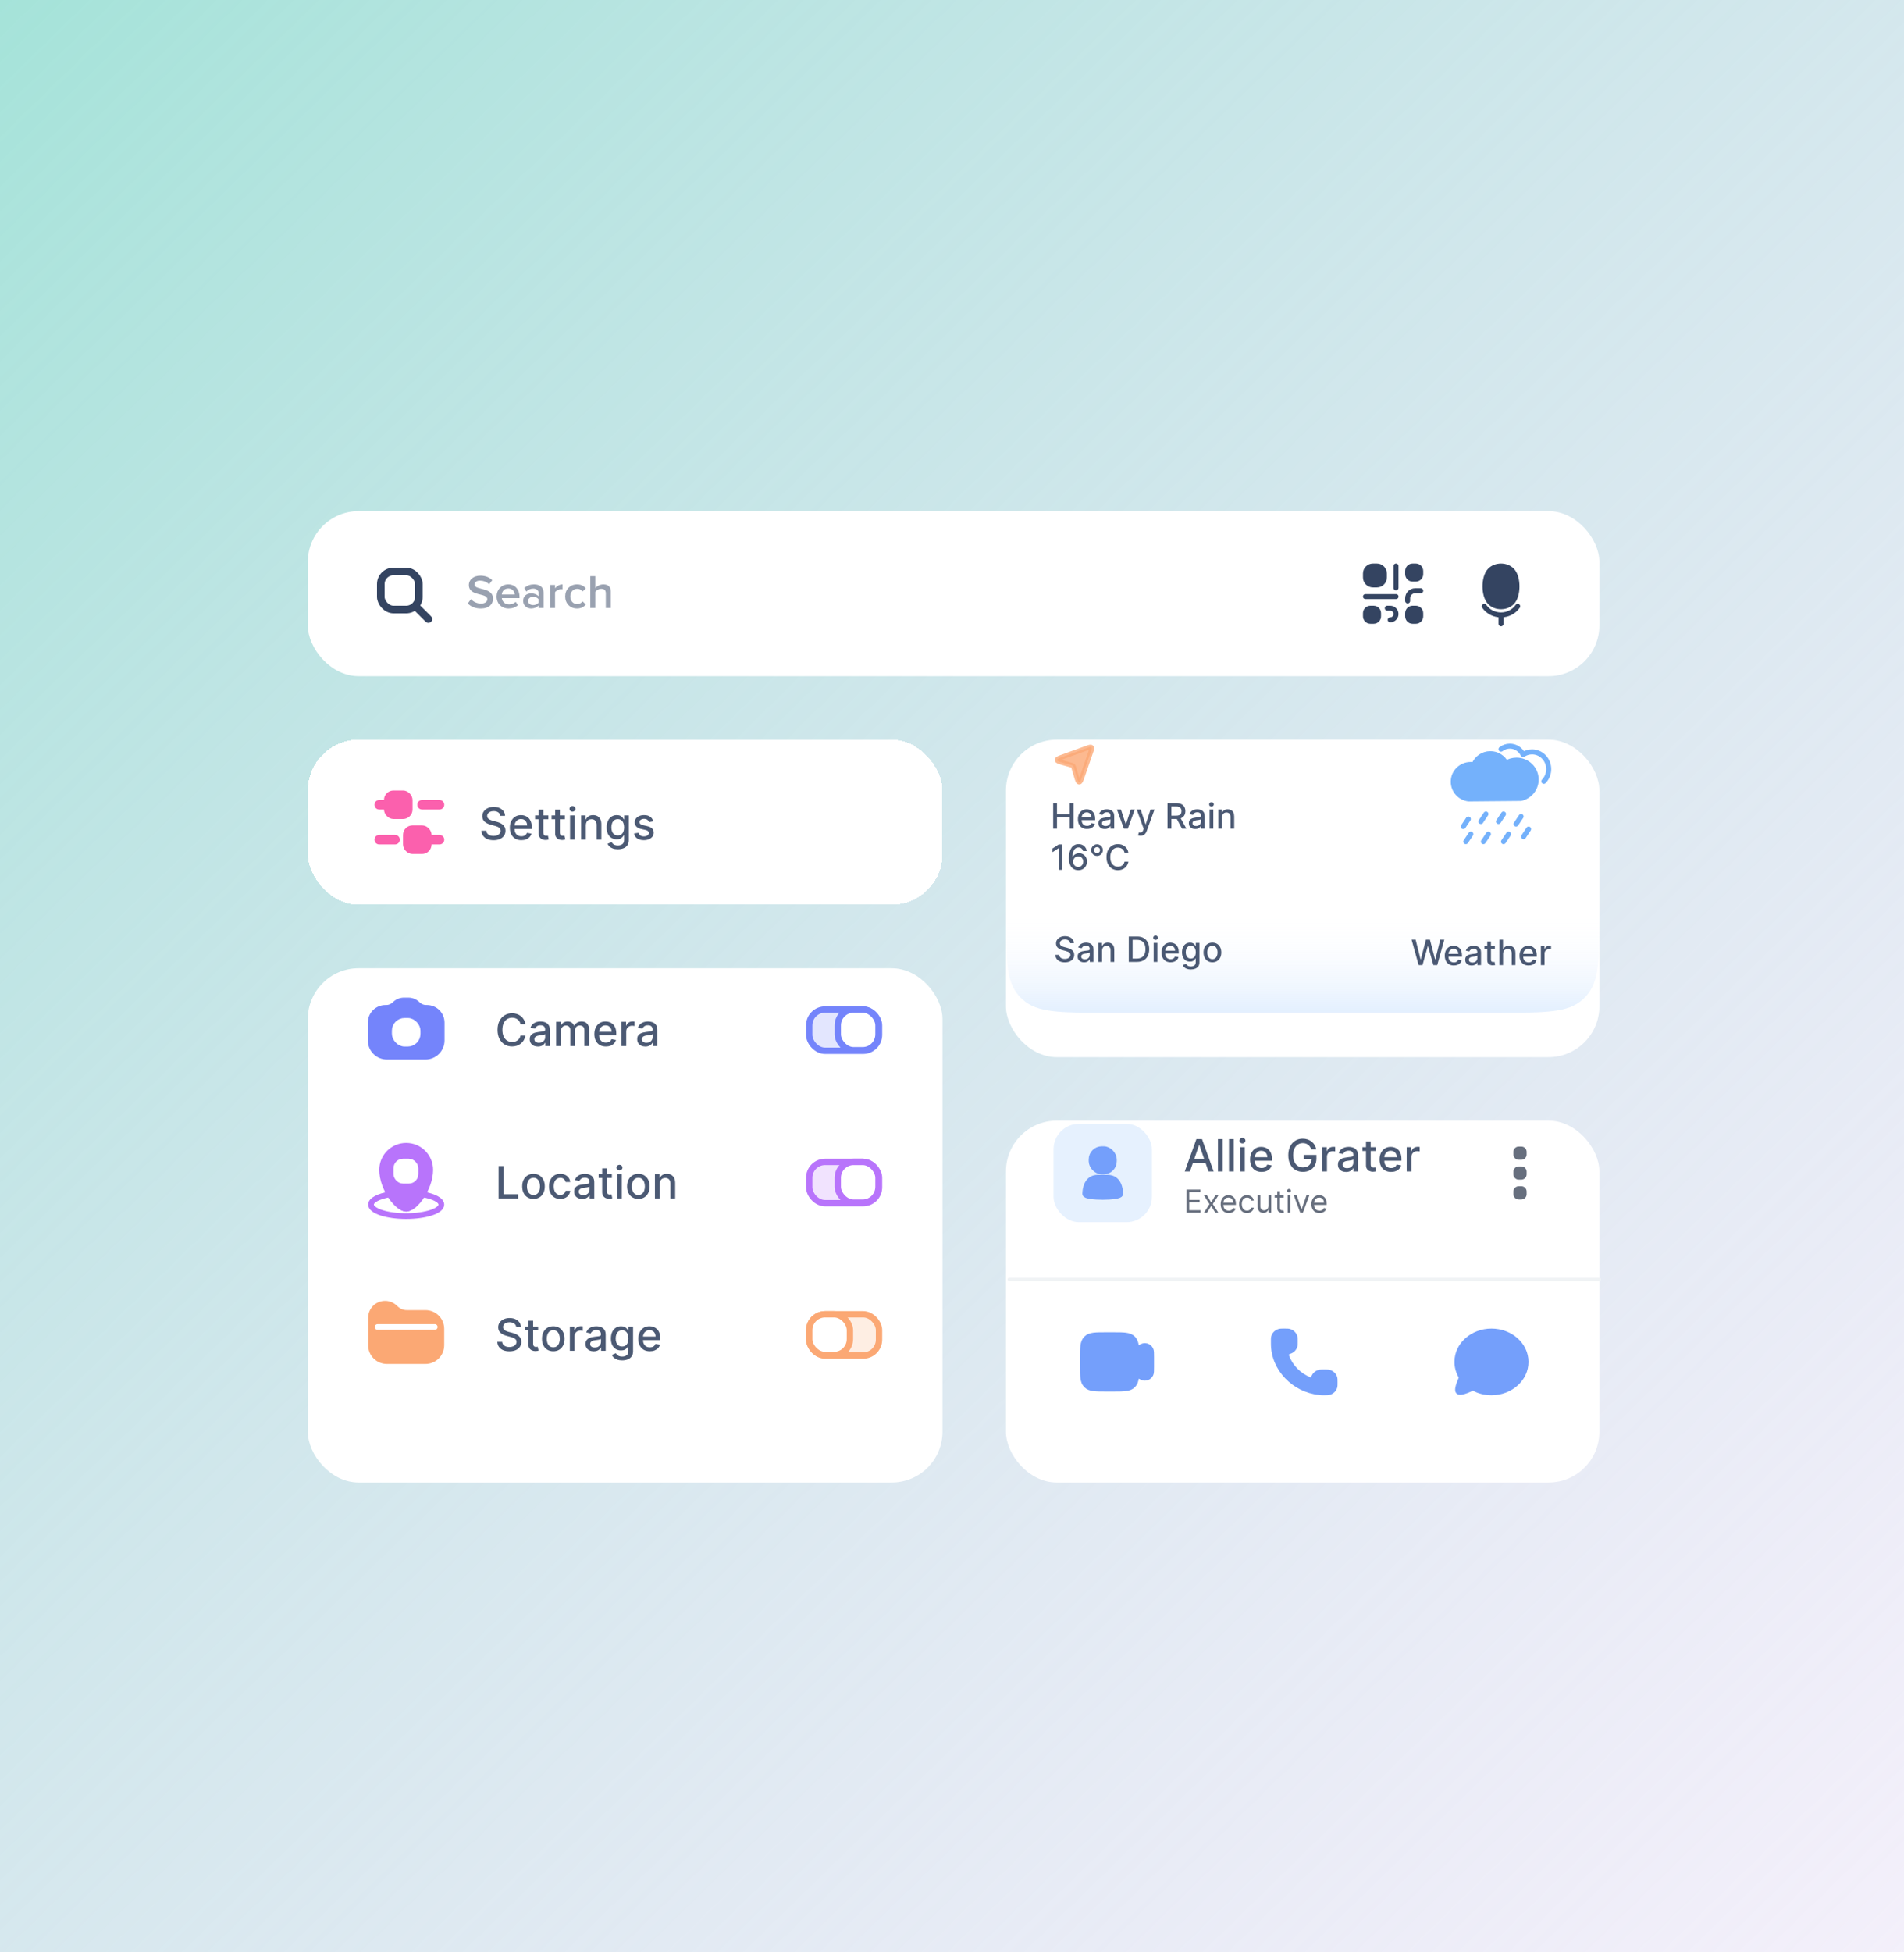 <svg width="600" height="615" viewBox="0 0 600 615" fill="none" xmlns="http://www.w3.org/2000/svg">
<g filter="url(#filter0_b_12757_23637)">
<rect width="600" height="615" fill="url(#paint0_linear_12757_23637)"/>
</g>
<g filter="url(#filter1_d_12757_23637)">
<rect x="97" y="147" width="407" height="52" rx="16" fill="white"/>
<g opacity="0.9">
<path d="M135 181L131 177" stroke="#1E3050" stroke-width="2.4" stroke-linecap="round" stroke-linejoin="round"/>
<rect x="120" y="166" width="12" height="12" rx="4" stroke="#1E3050" stroke-width="2.4" stroke-linecap="round" stroke-linejoin="round"/>
</g>
<path opacity="0.45" d="M151.5 177.68C149.655 177.68 148.32 177.02 147.42 176.09L148.41 174.725C149.085 175.46 150.18 176.12 151.575 176.12C153.015 176.12 153.57 175.415 153.57 174.74C153.57 172.64 147.75 173.945 147.75 170.27C147.75 168.605 149.19 167.33 151.395 167.33C152.94 167.33 154.215 167.84 155.13 168.74L154.14 170.045C153.345 169.25 152.28 168.89 151.23 168.89C150.21 168.89 149.55 169.4 149.55 170.135C149.55 172.01 155.37 170.855 155.37 174.575C155.37 176.24 154.185 177.68 151.5 177.68ZM160.286 177.68C158.096 177.68 156.491 176.165 156.491 173.87C156.491 171.77 158.021 170.075 160.166 170.075C162.341 170.075 163.721 171.725 163.721 174.005V174.395H158.141C158.261 175.475 159.071 176.39 160.436 176.39C161.156 176.39 161.981 176.105 162.506 175.58L163.226 176.615C162.491 177.305 161.426 177.68 160.286 177.68ZM162.206 173.27C162.161 172.415 161.576 171.365 160.151 171.365C158.816 171.365 158.186 172.4 158.126 173.27H162.206ZM171.291 177.5H169.716V176.705C169.176 177.335 168.321 177.68 167.361 177.68C166.191 177.68 164.856 176.87 164.856 175.28C164.856 173.6 166.176 172.91 167.361 172.91C168.351 172.91 169.176 173.225 169.716 173.84V172.76C169.716 171.92 169.011 171.41 168.021 171.41C167.211 171.41 166.491 171.71 165.876 172.34L165.216 171.245C166.056 170.435 167.106 170.075 168.261 170.075C169.881 170.075 171.291 170.75 171.291 172.685V177.5ZM167.991 176.6C168.666 176.6 169.341 176.345 169.716 175.85V174.74C169.341 174.245 168.666 173.99 167.991 173.99C167.106 173.99 166.431 174.515 166.431 175.295C166.431 176.09 167.106 176.6 167.991 176.6ZM174.908 177.5H173.333V170.255H174.908V171.305C175.463 170.615 176.333 170.075 177.263 170.075V171.635C177.128 171.605 176.978 171.59 176.783 171.59C176.108 171.59 175.223 172.04 174.908 172.565V177.5ZM181.833 177.68C179.643 177.68 178.098 176.06 178.098 173.87C178.098 171.68 179.643 170.075 181.833 170.075C183.258 170.075 184.098 170.675 184.608 171.365L183.573 172.31C183.168 171.74 182.613 171.47 181.908 171.47C180.603 171.47 179.718 172.46 179.718 173.87C179.718 175.28 180.603 176.285 181.908 176.285C182.613 176.285 183.168 175.985 183.573 175.415L184.608 176.39C184.098 177.065 183.258 177.68 181.833 177.68ZM192.483 177.5H190.908V172.94C190.908 171.8 190.338 171.47 189.453 171.47C188.643 171.47 187.953 171.95 187.593 172.43V177.5H186.018V167.495H187.593V171.23C188.073 170.66 189.003 170.075 190.143 170.075C191.703 170.075 192.483 170.885 192.483 172.37V177.5Z" fill="#1E3050"/>
<g opacity="0.9">
<path d="M443.584 179.155C443.584 178.287 444.288 177.583 445.155 177.583H446.138C447.005 177.583 447.709 178.287 447.709 179.155V180.137C447.709 181.005 447.005 181.708 446.138 181.708H445.155C444.288 181.708 443.584 181.005 443.584 180.137V179.155Z" fill="#1E3050" stroke="#1E3050" stroke-width="1.571" stroke-linecap="round" stroke-linejoin="round"/>
<path d="M437.167 177.583H438.084C439.096 177.583 439.917 178.404 439.917 179.417V179.417C439.917 180.429 439.096 181.25 438.084 181.25V181.25" stroke="#1E3050" stroke-width="1.571" stroke-linecap="round" stroke-linejoin="round"/>
<path d="M430.292 179.155C430.292 178.287 430.996 177.583 431.863 177.583H432.846C433.713 177.583 434.417 178.287 434.417 179.155V180.137C434.417 181.005 433.713 181.708 432.846 181.708H431.863C430.996 181.708 430.292 181.005 430.292 180.137V179.155Z" fill="#1E3050" stroke="#1E3050" stroke-width="1.571" stroke-linecap="round" stroke-linejoin="round"/>
<path d="M430.292 173.917H439.917" stroke="#1E3050" stroke-width="1.571" stroke-linecap="round" stroke-linejoin="round"/>
<path d="M443.584 175.292V174.44C443.584 173.139 444.639 172.083 445.941 172.083H447.709" stroke="#1E3050" stroke-width="1.571" stroke-linecap="round" stroke-linejoin="round"/>
<path d="M443.584 165.863C443.584 164.996 444.288 164.292 445.155 164.292H446.138C447.005 164.292 447.709 164.996 447.709 165.863V166.846C447.709 167.713 447.005 168.417 446.138 168.417H445.155C444.288 168.417 443.584 167.713 443.584 166.846V165.863Z" fill="#1E3050" stroke="#1E3050" stroke-width="1.571" stroke-linecap="round" stroke-linejoin="round"/>
<path d="M439.917 164.292V171.167" stroke="#1E3050" stroke-width="1.571" stroke-linecap="round" stroke-linejoin="round"/>
<path d="M430.292 166.649C430.292 165.347 431.347 164.292 432.649 164.292H433.893C435.195 164.292 436.25 165.347 436.25 166.649V167.893C436.25 169.195 435.195 170.25 433.893 170.25H432.649C431.347 170.25 430.292 169.195 430.292 167.893V166.649Z" fill="#1E3050" stroke="#1E3050" stroke-width="1.571" stroke-linecap="round" stroke-linejoin="round"/>
<path d="M473 182.494L473 179.744" stroke="#1E3050" stroke-width="1.571" stroke-linecap="round" stroke-linejoin="round"/>
<path d="M467.733 176.994C470.247 180.599 475.751 180.599 478.266 176.994" stroke="#1E3050" stroke-width="1.571" stroke-linecap="round" stroke-linejoin="round"/>
<path d="M469.489 165.705C471.293 163.821 474.708 163.821 476.512 165.705C478.552 167.835 478.552 173.582 476.512 175.712C474.708 177.596 471.293 177.596 469.489 175.712C467.449 173.582 467.449 167.835 469.489 165.705Z" fill="#1E3050" stroke="#1E3050" stroke-width="1.571" stroke-linecap="round" stroke-linejoin="round"/>
</g>
</g>
<g filter="url(#filter2_d_12757_23637)">
<rect x="97" y="219" width="200" height="52" rx="16" fill="white" shape-rendering="crispEdges"/>
<path d="M135.5 250.5H138.5" stroke="#FB60AD" stroke-width="3" stroke-linecap="round" stroke-linejoin="round"/>
<path d="M119.5 250.5H124.5" stroke="#FB60AD" stroke-width="3" stroke-linecap="round" stroke-linejoin="round"/>
<path d="M133 239.5L138.5 239.5" stroke="#FB60AD" stroke-width="3" stroke-linecap="round" stroke-linejoin="round"/>
<path d="M119.5 239.5H123" stroke="#FB60AD" stroke-width="3" stroke-linecap="round" stroke-linejoin="round"/>
<rect x="128" y="247" width="7" height="7" rx="2" fill="#FB60AD" stroke="#FB60AD" stroke-width="2" stroke-linecap="round" stroke-linejoin="round"/>
<rect x="122" y="236" width="7" height="7" rx="2" fill="#FB60AD" stroke="#FB60AD" stroke-width="2" stroke-linecap="round" stroke-linejoin="round"/>
<path opacity="0.8" d="M157.672 242.993C157.619 242.522 157.4 242.158 157.016 241.899C156.631 241.637 156.147 241.506 155.564 241.506C155.146 241.506 154.785 241.573 154.48 241.705C154.175 241.835 153.938 242.013 153.769 242.242C153.603 242.468 153.521 242.724 153.521 243.013C153.521 243.255 153.577 243.464 153.69 243.639C153.806 243.815 153.956 243.962 154.142 244.082C154.331 244.198 154.533 244.295 154.749 244.375C154.964 244.451 155.171 244.514 155.37 244.564L156.364 244.822C156.689 244.902 157.022 245.01 157.364 245.146C157.705 245.281 158.022 245.46 158.313 245.683C158.605 245.905 158.84 246.18 159.019 246.508C159.201 246.836 159.293 247.229 159.293 247.686C159.293 248.263 159.143 248.775 158.845 249.222C158.55 249.67 158.121 250.023 157.558 250.281C156.997 250.54 156.32 250.669 155.524 250.669C154.762 250.669 154.102 250.548 153.545 250.306C152.989 250.064 152.553 249.721 152.238 249.277C151.923 248.83 151.749 248.299 151.716 247.686H153.257C153.287 248.054 153.406 248.361 153.615 248.606C153.827 248.848 154.097 249.028 154.425 249.148C154.757 249.264 155.12 249.322 155.514 249.322C155.948 249.322 156.335 249.254 156.673 249.118C157.014 248.979 157.282 248.786 157.478 248.541C157.674 248.293 157.771 248.003 157.771 247.671C157.771 247.37 157.685 247.123 157.513 246.93C157.344 246.738 157.113 246.579 156.822 246.453C156.533 246.327 156.207 246.216 155.842 246.12L154.639 245.792C153.824 245.57 153.178 245.243 152.7 244.812C152.226 244.382 151.989 243.812 151.989 243.102C151.989 242.516 152.148 242.004 152.467 241.566C152.785 241.129 153.216 240.789 153.759 240.547C154.303 240.302 154.916 240.179 155.599 240.179C156.288 240.179 156.896 240.3 157.423 240.542C157.954 240.784 158.371 241.117 158.676 241.541C158.981 241.962 159.14 242.446 159.153 242.993H157.672ZM164.3 250.654C163.548 250.654 162.9 250.493 162.356 250.172C161.816 249.847 161.398 249.391 161.104 248.805C160.812 248.215 160.666 247.524 160.666 246.732C160.666 245.949 160.812 245.26 161.104 244.663C161.398 244.067 161.809 243.601 162.336 243.266C162.867 242.932 163.487 242.764 164.196 242.764C164.627 242.764 165.044 242.835 165.449 242.978C165.853 243.121 166.216 243.344 166.537 243.649C166.859 243.954 167.113 244.35 167.298 244.837C167.484 245.321 167.577 245.91 167.577 246.602V247.129H161.506V246.016H166.12C166.12 245.625 166.04 245.278 165.881 244.977C165.722 244.672 165.498 244.431 165.21 244.256C164.925 244.08 164.59 243.992 164.206 243.992C163.788 243.992 163.424 244.095 163.112 244.3C162.804 244.503 162.565 244.768 162.396 245.096C162.23 245.421 162.148 245.774 162.148 246.155V247.025C162.148 247.535 162.237 247.969 162.416 248.327C162.598 248.685 162.852 248.959 163.177 249.148C163.501 249.333 163.881 249.426 164.315 249.426C164.597 249.426 164.854 249.386 165.086 249.307C165.318 249.224 165.518 249.101 165.687 248.939C165.856 248.777 165.986 248.576 166.075 248.337L167.482 248.591C167.369 249.005 167.167 249.368 166.876 249.68C166.587 249.988 166.224 250.228 165.787 250.401C165.353 250.57 164.857 250.654 164.3 250.654ZM172.79 242.864V244.057H168.619V242.864H172.79ZM169.738 241.034H171.224V248.258C171.224 248.546 171.268 248.763 171.354 248.909C171.44 249.052 171.551 249.149 171.687 249.202C171.826 249.252 171.977 249.277 172.139 249.277C172.259 249.277 172.363 249.269 172.452 249.252C172.542 249.236 172.612 249.222 172.661 249.212L172.93 250.44C172.844 250.473 172.721 250.507 172.562 250.54C172.403 250.576 172.204 250.596 171.965 250.599C171.574 250.606 171.21 250.536 170.871 250.391C170.533 250.245 170.26 250.019 170.051 249.714C169.842 249.41 169.738 249.027 169.738 248.566V241.034ZM177.999 242.864V244.057H173.828V242.864H177.999ZM174.947 241.034H176.433V248.258C176.433 248.546 176.477 248.763 176.563 248.909C176.649 249.052 176.76 249.149 176.896 249.202C177.035 249.252 177.186 249.277 177.348 249.277C177.468 249.277 177.572 249.269 177.661 249.252C177.751 249.236 177.82 249.222 177.87 249.212L178.139 250.44C178.052 250.473 177.93 250.507 177.771 250.54C177.612 250.576 177.413 250.596 177.174 250.599C176.783 250.606 176.419 250.536 176.08 250.391C175.742 250.245 175.469 250.019 175.26 249.714C175.051 249.41 174.947 249.027 174.947 248.566V241.034ZM179.644 250.5V242.864H181.13V250.5H179.644ZM180.395 241.685C180.136 241.685 179.914 241.599 179.728 241.427C179.546 241.251 179.455 241.042 179.455 240.8C179.455 240.555 179.546 240.346 179.728 240.174C179.914 239.998 180.136 239.911 180.395 239.911C180.653 239.911 180.873 239.998 181.056 240.174C181.241 240.346 181.334 240.555 181.334 240.8C181.334 241.042 181.241 241.251 181.056 241.427C180.873 241.599 180.653 241.685 180.395 241.685ZM184.617 245.966V250.5H183.13V242.864H184.557V244.107H184.651C184.827 243.702 185.102 243.377 185.477 243.132C185.855 242.887 186.33 242.764 186.904 242.764C187.424 242.764 187.88 242.874 188.271 243.092C188.662 243.308 188.965 243.629 189.181 244.057C189.396 244.484 189.504 245.013 189.504 245.643V250.5H188.017V245.822C188.017 245.268 187.873 244.836 187.585 244.524C187.296 244.209 186.9 244.052 186.396 244.052C186.052 244.052 185.745 244.126 185.477 244.276C185.212 244.425 185.001 244.643 184.845 244.932C184.693 245.217 184.617 245.562 184.617 245.966ZM194.699 253.523C194.093 253.523 193.57 253.443 193.133 253.284C192.699 253.125 192.344 252.915 192.069 252.653C191.794 252.391 191.588 252.104 191.453 251.793L192.73 251.266C192.82 251.411 192.939 251.566 193.088 251.728C193.241 251.894 193.446 252.035 193.705 252.151C193.967 252.267 194.303 252.325 194.714 252.325C195.277 252.325 195.743 252.187 196.111 251.912C196.479 251.64 196.663 251.206 196.663 250.609V249.108H196.568C196.479 249.27 196.35 249.451 196.181 249.65C196.015 249.849 195.786 250.021 195.494 250.167C195.203 250.313 194.823 250.386 194.356 250.386C193.753 250.386 193.209 250.245 192.725 249.963C192.245 249.678 191.864 249.259 191.582 248.705C191.303 248.148 191.164 247.464 191.164 246.652C191.164 245.84 191.302 245.144 191.577 244.564C191.855 243.984 192.236 243.54 192.72 243.232C193.204 242.92 193.753 242.764 194.366 242.764C194.84 242.764 195.223 242.844 195.514 243.003C195.806 243.159 196.033 243.341 196.195 243.55C196.361 243.759 196.489 243.942 196.578 244.102H196.688V242.864H198.144V250.669C198.144 251.325 197.992 251.864 197.687 252.285C197.382 252.706 196.969 253.017 196.449 253.219C195.932 253.422 195.349 253.523 194.699 253.523ZM194.684 249.153C195.112 249.153 195.473 249.053 195.768 248.854C196.066 248.652 196.292 248.364 196.444 247.989C196.6 247.612 196.678 247.159 196.678 246.632C196.678 246.118 196.602 245.666 196.449 245.275C196.297 244.884 196.073 244.579 195.778 244.36C195.483 244.138 195.118 244.027 194.684 244.027C194.237 244.027 193.864 244.143 193.566 244.375C193.267 244.604 193.042 244.915 192.889 245.31C192.74 245.704 192.666 246.145 192.666 246.632C192.666 247.133 192.742 247.572 192.894 247.95C193.047 248.327 193.272 248.622 193.57 248.835C193.872 249.047 194.243 249.153 194.684 249.153ZM205.86 244.728L204.513 244.967C204.457 244.794 204.367 244.63 204.244 244.474C204.125 244.319 203.963 244.191 203.757 244.092C203.552 243.992 203.295 243.942 202.987 243.942C202.566 243.942 202.214 244.037 201.933 244.226C201.651 244.411 201.51 244.652 201.51 244.947C201.51 245.202 201.605 245.407 201.794 245.563C201.982 245.719 202.287 245.847 202.708 245.946L203.921 246.224C204.624 246.387 205.148 246.637 205.492 246.975C205.837 247.313 206.009 247.752 206.009 248.293C206.009 248.75 205.877 249.158 205.612 249.516C205.35 249.87 204.984 250.149 204.513 250.351C204.046 250.553 203.504 250.654 202.887 250.654C202.032 250.654 201.334 250.472 200.794 250.107C200.254 249.739 199.923 249.217 199.8 248.541L201.237 248.322C201.326 248.697 201.51 248.98 201.789 249.173C202.067 249.362 202.43 249.456 202.877 249.456C203.365 249.456 203.754 249.355 204.046 249.153C204.337 248.947 204.483 248.697 204.483 248.402C204.483 248.163 204.394 247.963 204.215 247.8C204.039 247.638 203.769 247.515 203.404 247.433L202.112 247.149C201.399 246.987 200.872 246.728 200.531 246.374C200.193 246.019 200.024 245.57 200.024 245.026C200.024 244.576 200.15 244.181 200.401 243.843C200.653 243.505 201.001 243.241 201.445 243.053C201.89 242.86 202.398 242.764 202.972 242.764C203.797 242.764 204.447 242.943 204.921 243.301C205.395 243.656 205.708 244.131 205.86 244.728Z" fill="#1E3050"/>
</g>
<g filter="url(#filter3_d_12757_23637)">
<rect x="97" y="291" width="200" height="162" rx="16" fill="white"/>
</g>
<path d="M116.917 322.121C116.917 319.615 118.948 317.583 121.454 317.583H121.683C122.74 317.583 123.753 317.164 124.5 316.417C125.247 315.67 126.26 315.25 127.316 315.25H128.683C129.74 315.25 130.753 315.67 131.5 316.417C132.247 317.164 133.26 317.583 134.316 317.583H134.546C137.052 317.583 139.083 319.615 139.083 322.121V327.75C139.083 330.511 136.845 332.75 134.083 332.75H121.916C119.155 332.75 116.917 330.511 116.917 327.75V322.121Z" fill="#7484FB" stroke="#7484FB" stroke-width="2" stroke-linecap="round" stroke-linejoin="round"/>
<rect x="124.5" y="321.667" width="7" height="7" rx="3" fill="white" stroke="white" stroke-width="2" stroke-linejoin="round"/>
<path opacity="0.8" d="M165.575 322.629H164.024C163.964 322.298 163.853 322.006 163.691 321.754C163.529 321.502 163.33 321.289 163.094 321.113C162.859 320.937 162.596 320.805 162.304 320.715C162.016 320.626 161.709 320.581 161.384 320.581C160.798 320.581 160.272 320.728 159.808 321.023C159.348 321.318 158.983 321.751 158.714 322.321C158.449 322.891 158.317 323.587 158.317 324.409C158.317 325.238 158.449 325.937 158.714 326.507C158.983 327.077 159.349 327.508 159.813 327.8C160.277 328.091 160.799 328.237 161.379 328.237C161.701 328.237 162.006 328.194 162.294 328.108C162.586 328.018 162.849 327.888 163.085 327.715C163.32 327.543 163.519 327.332 163.681 327.084C163.847 326.832 163.961 326.544 164.024 326.219L165.575 326.224C165.492 326.724 165.332 327.185 165.093 327.606C164.858 328.023 164.554 328.385 164.183 328.69C163.815 328.991 163.394 329.225 162.92 329.391C162.446 329.556 161.929 329.639 161.369 329.639C160.488 329.639 159.702 329.43 159.013 329.013C158.323 328.592 157.78 327.99 157.382 327.208C156.988 326.426 156.79 325.493 156.79 324.409C156.79 323.322 156.989 322.389 157.387 321.61C157.785 320.828 158.328 320.228 159.018 319.81C159.707 319.389 160.491 319.179 161.369 319.179C161.91 319.179 162.413 319.257 162.881 319.413C163.351 319.565 163.774 319.79 164.148 320.089C164.523 320.384 164.833 320.745 165.078 321.173C165.323 321.597 165.489 322.082 165.575 322.629ZM169.517 329.669C169.033 329.669 168.595 329.58 168.204 329.401C167.813 329.218 167.503 328.955 167.274 328.61C167.049 328.265 166.936 327.843 166.936 327.342C166.936 326.911 167.019 326.557 167.185 326.278C167.351 326 167.574 325.78 167.856 325.617C168.138 325.455 168.453 325.332 168.801 325.249C169.149 325.166 169.503 325.103 169.865 325.06C170.322 325.007 170.693 324.964 170.978 324.931C171.263 324.895 171.47 324.837 171.6 324.757C171.729 324.678 171.794 324.548 171.794 324.369V324.335C171.794 323.9 171.671 323.564 171.426 323.325C171.184 323.087 170.822 322.967 170.342 322.967C169.841 322.967 169.447 323.078 169.159 323.3C168.874 323.519 168.676 323.763 168.567 324.031L167.17 323.713C167.336 323.249 167.578 322.875 167.896 322.589C168.217 322.301 168.587 322.092 169.004 321.963C169.422 321.83 169.861 321.764 170.322 321.764C170.627 321.764 170.95 321.801 171.291 321.874C171.636 321.943 171.958 322.072 172.256 322.261C172.557 322.45 172.804 322.72 172.997 323.072C173.189 323.42 173.285 323.872 173.285 324.429V329.5H171.833V328.456H171.774C171.677 328.648 171.533 328.837 171.341 329.023C171.149 329.208 170.902 329.362 170.6 329.485C170.299 329.608 169.937 329.669 169.517 329.669ZM169.84 328.476C170.251 328.476 170.602 328.395 170.894 328.232C171.189 328.07 171.412 327.858 171.565 327.596C171.721 327.331 171.798 327.047 171.798 326.746V325.761C171.745 325.814 171.643 325.864 171.49 325.911C171.341 325.954 171.17 325.992 170.978 326.025C170.786 326.055 170.599 326.083 170.416 326.109C170.234 326.133 170.082 326.152 169.959 326.169C169.671 326.205 169.407 326.267 169.169 326.353C168.933 326.439 168.744 326.563 168.602 326.726C168.463 326.885 168.393 327.097 168.393 327.362C168.393 327.73 168.529 328.009 168.801 328.197C169.072 328.383 169.419 328.476 169.84 328.476ZM175.265 329.5V321.864H176.692V323.107H176.786C176.945 322.686 177.205 322.357 177.567 322.122C177.928 321.884 178.361 321.764 178.864 321.764C179.375 321.764 179.802 321.884 180.147 322.122C180.495 322.361 180.752 322.689 180.918 323.107H180.997C181.179 322.699 181.469 322.374 181.867 322.132C182.265 321.887 182.739 321.764 183.289 321.764C183.982 321.764 184.547 321.981 184.984 322.415C185.425 322.85 185.646 323.504 185.646 324.379V329.5H184.159V324.518C184.159 324.001 184.018 323.627 183.737 323.395C183.455 323.163 183.118 323.047 182.727 323.047C182.243 323.047 181.867 323.196 181.599 323.494C181.33 323.789 181.196 324.169 181.196 324.633V329.5H179.714V324.424C179.714 324.01 179.585 323.677 179.327 323.425C179.068 323.173 178.732 323.047 178.317 323.047C178.036 323.047 177.776 323.121 177.537 323.271C177.302 323.416 177.111 323.62 176.965 323.882C176.823 324.144 176.751 324.447 176.751 324.792V329.5H175.265ZM190.929 329.654C190.177 329.654 189.529 329.493 188.985 329.172C188.445 328.847 188.027 328.391 187.732 327.805C187.441 327.215 187.295 326.524 187.295 325.732C187.295 324.949 187.441 324.26 187.732 323.663C188.027 323.067 188.438 322.601 188.965 322.266C189.496 321.932 190.115 321.764 190.825 321.764C191.256 321.764 191.673 321.835 192.078 321.978C192.482 322.121 192.845 322.344 193.166 322.649C193.488 322.954 193.741 323.35 193.927 323.837C194.113 324.321 194.205 324.91 194.205 325.602V326.129H188.135V325.016H192.749C192.749 324.625 192.669 324.278 192.51 323.977C192.351 323.672 192.127 323.431 191.839 323.256C191.554 323.08 191.219 322.992 190.835 322.992C190.417 322.992 190.052 323.095 189.741 323.3C189.433 323.503 189.194 323.768 189.025 324.096C188.859 324.421 188.776 324.774 188.776 325.155V326.025C188.776 326.535 188.866 326.969 189.045 327.327C189.227 327.685 189.481 327.959 189.806 328.148C190.13 328.333 190.51 328.426 190.944 328.426C191.226 328.426 191.483 328.386 191.715 328.307C191.947 328.224 192.147 328.101 192.316 327.939C192.485 327.777 192.615 327.576 192.704 327.337L194.111 327.591C193.998 328.005 193.796 328.368 193.504 328.68C193.216 328.988 192.853 329.228 192.416 329.401C191.981 329.57 191.486 329.654 190.929 329.654ZM195.855 329.5V321.864H197.292V323.077H197.371C197.51 322.666 197.756 322.343 198.107 322.107C198.462 321.869 198.863 321.749 199.31 321.749C199.403 321.749 199.512 321.753 199.638 321.759C199.767 321.766 199.868 321.774 199.941 321.784V323.206C199.882 323.189 199.776 323.171 199.623 323.151C199.471 323.128 199.318 323.116 199.166 323.116C198.815 323.116 198.501 323.191 198.226 323.34C197.954 323.486 197.739 323.69 197.58 323.952C197.421 324.21 197.341 324.505 197.341 324.837V329.5H195.855ZM203.382 329.669C202.898 329.669 202.46 329.58 202.069 329.401C201.678 329.218 201.368 328.955 201.14 328.61C200.914 328.265 200.801 327.843 200.801 327.342C200.801 326.911 200.884 326.557 201.05 326.278C201.216 326 201.44 325.78 201.721 325.617C202.003 325.455 202.318 325.332 202.666 325.249C203.014 325.166 203.368 325.103 203.73 325.06C204.187 325.007 204.558 324.964 204.843 324.931C205.128 324.895 205.336 324.837 205.465 324.757C205.594 324.678 205.659 324.548 205.659 324.369V324.335C205.659 323.9 205.536 323.564 205.291 323.325C205.049 323.087 204.688 322.967 204.207 322.967C203.707 322.967 203.312 323.078 203.024 323.3C202.739 323.519 202.542 323.763 202.432 324.031L201.035 323.713C201.201 323.249 201.443 322.875 201.761 322.589C202.083 322.301 202.452 322.092 202.87 321.963C203.287 321.83 203.726 321.764 204.187 321.764C204.492 321.764 204.815 321.801 205.157 321.874C205.501 321.943 205.823 322.072 206.121 322.261C206.423 322.45 206.67 322.72 206.862 323.072C207.054 323.42 207.15 323.872 207.15 324.429V329.5H205.699V328.456H205.639C205.543 328.648 205.399 328.837 205.206 329.023C205.014 329.208 204.767 329.362 204.466 329.485C204.164 329.608 203.803 329.669 203.382 329.669ZM203.705 328.476C204.116 328.476 204.467 328.395 204.759 328.232C205.054 328.07 205.278 327.858 205.43 327.596C205.586 327.331 205.664 327.047 205.664 326.746V325.761C205.611 325.814 205.508 325.864 205.355 325.911C205.206 325.954 205.036 325.992 204.843 326.025C204.651 326.055 204.464 326.083 204.282 326.109C204.099 326.133 203.947 326.152 203.824 326.169C203.536 326.205 203.272 326.267 203.034 326.353C202.798 326.439 202.609 326.563 202.467 326.726C202.328 326.885 202.258 327.097 202.258 327.362C202.258 327.73 202.394 328.009 202.666 328.197C202.938 328.383 203.284 328.476 203.705 328.476Z" fill="#1E3050"/>
<rect x="255" y="318" width="22" height="13" rx="5" fill="#E3E6FE" stroke="#7484FB" stroke-width="2"/>
<rect x="264" y="318" width="12.83" height="12.83" rx="5" fill="white" stroke="#7484FB" stroke-width="2"/>
<path d="M135.583 368.5C135.583 374.438 130.626 380.75 128 380.75C125.373 380.75 120.417 374.438 120.417 368.5C120.417 364.312 123.812 360.917 128 360.917C132.188 360.917 135.583 364.312 135.583 368.5Z" fill="#B874FB" stroke="#B874FB" stroke-width="1.8" stroke-linecap="round" stroke-linejoin="round"/>
<rect x="125" y="366" width="5.83" height="5.83" rx="2" fill="white" stroke="white" stroke-width="2" stroke-linejoin="round"/>
<path opacity="0.8" d="M157.119 377.5V367.318H158.655V376.178H163.268V377.5H157.119ZM168.118 377.654C167.402 377.654 166.778 377.49 166.244 377.162C165.71 376.834 165.296 376.375 165.001 375.785C164.706 375.195 164.559 374.505 164.559 373.717C164.559 372.924 164.706 372.232 165.001 371.638C165.296 371.045 165.71 370.585 166.244 370.256C166.778 369.928 167.402 369.764 168.118 369.764C168.834 369.764 169.459 369.928 169.993 370.256C170.526 370.585 170.94 371.045 171.235 371.638C171.53 372.232 171.678 372.924 171.678 373.717C171.678 374.505 171.53 375.195 171.235 375.785C170.94 376.375 170.526 376.834 169.993 377.162C169.459 377.49 168.834 377.654 168.118 377.654ZM168.123 376.406C168.587 376.406 168.972 376.284 169.277 376.038C169.582 375.793 169.807 375.467 169.953 375.059C170.102 374.651 170.176 374.202 170.176 373.712C170.176 373.224 170.102 372.777 169.953 372.369C169.807 371.958 169.582 371.629 169.277 371.38C168.972 371.131 168.587 371.007 168.123 371.007C167.656 371.007 167.268 371.131 166.96 371.38C166.655 371.629 166.428 371.958 166.279 372.369C166.133 372.777 166.06 373.224 166.06 373.712C166.06 374.202 166.133 374.651 166.279 375.059C166.428 375.467 166.655 375.793 166.96 376.038C167.268 376.284 167.656 376.406 168.123 376.406ZM176.554 377.654C175.815 377.654 175.178 377.487 174.645 377.152C174.114 376.814 173.707 376.348 173.422 375.755C173.137 375.162 172.994 374.482 172.994 373.717C172.994 372.941 173.14 372.257 173.432 371.663C173.723 371.067 174.134 370.601 174.665 370.266C175.195 369.932 175.82 369.764 176.539 369.764C177.119 369.764 177.636 369.872 178.09 370.087C178.544 370.299 178.91 370.598 179.189 370.982C179.47 371.367 179.638 371.816 179.691 372.33H178.244C178.165 371.972 177.982 371.663 177.697 371.405C177.416 371.146 177.038 371.017 176.564 371.017C176.149 371.017 175.787 371.126 175.475 371.345C175.167 371.561 174.926 371.869 174.754 372.27C174.582 372.668 174.496 373.138 174.496 373.682C174.496 374.239 174.58 374.719 174.749 375.124C174.918 375.528 175.157 375.841 175.465 376.063C175.777 376.285 176.143 376.396 176.564 376.396C176.845 376.396 177.101 376.345 177.329 376.242C177.561 376.136 177.755 375.985 177.911 375.79C178.07 375.594 178.181 375.359 178.244 375.084H179.691C179.638 375.578 179.477 376.018 179.209 376.406C178.94 376.794 178.581 377.099 178.13 377.321C177.682 377.543 177.157 377.654 176.554 377.654ZM183.503 377.669C183.019 377.669 182.581 377.58 182.19 377.401C181.799 377.218 181.489 376.955 181.261 376.61C181.035 376.265 180.923 375.843 180.923 375.342C180.923 374.911 181.005 374.557 181.171 374.278C181.337 374 181.561 373.78 181.842 373.617C182.124 373.455 182.439 373.332 182.787 373.249C183.135 373.166 183.49 373.103 183.851 373.06C184.308 373.007 184.679 372.964 184.964 372.931C185.25 372.895 185.457 372.837 185.586 372.757C185.715 372.678 185.78 372.548 185.78 372.369V372.335C185.78 371.9 185.657 371.564 185.412 371.325C185.17 371.087 184.809 370.967 184.328 370.967C183.828 370.967 183.433 371.078 183.145 371.3C182.86 371.519 182.663 371.763 182.553 372.031L181.156 371.713C181.322 371.249 181.564 370.875 181.882 370.589C182.204 370.301 182.573 370.092 182.991 369.963C183.408 369.83 183.848 369.764 184.308 369.764C184.613 369.764 184.936 369.801 185.278 369.874C185.622 369.943 185.944 370.072 186.242 370.261C186.544 370.45 186.791 370.72 186.983 371.072C187.175 371.42 187.271 371.872 187.271 372.429V377.5H185.82V376.456H185.76C185.664 376.648 185.52 376.837 185.327 377.023C185.135 377.208 184.888 377.362 184.587 377.485C184.285 377.608 183.924 377.669 183.503 377.669ZM183.826 376.476C184.237 376.476 184.588 376.395 184.88 376.232C185.175 376.07 185.399 375.858 185.551 375.596C185.707 375.331 185.785 375.047 185.785 374.746V373.761C185.732 373.814 185.629 373.864 185.477 373.911C185.327 373.954 185.157 373.992 184.964 374.025C184.772 374.055 184.585 374.083 184.403 374.109C184.22 374.133 184.068 374.152 183.945 374.169C183.657 374.205 183.393 374.267 183.155 374.353C182.92 374.439 182.731 374.563 182.588 374.726C182.449 374.885 182.379 375.097 182.379 375.362C182.379 375.73 182.515 376.009 182.787 376.197C183.059 376.383 183.405 376.476 183.826 376.476ZM192.816 369.864V371.057H188.645V369.864H192.816ZM189.763 368.034H191.25V375.258C191.25 375.546 191.293 375.763 191.379 375.909C191.465 376.052 191.576 376.149 191.712 376.202C191.851 376.252 192.002 376.277 192.165 376.277C192.284 376.277 192.388 376.269 192.478 376.252C192.567 376.236 192.637 376.222 192.687 376.212L192.955 377.44C192.869 377.473 192.746 377.507 192.587 377.54C192.428 377.576 192.229 377.596 191.991 377.599C191.599 377.606 191.235 377.536 190.897 377.391C190.559 377.245 190.285 377.019 190.077 376.714C189.868 376.41 189.763 376.027 189.763 375.566V368.034ZM194.46 377.5V369.864H195.947V377.5H194.46ZM195.211 368.685C194.952 368.685 194.73 368.599 194.545 368.427C194.362 368.251 194.271 368.042 194.271 367.8C194.271 367.555 194.362 367.346 194.545 367.174C194.73 366.998 194.952 366.911 195.211 366.911C195.469 366.911 195.69 366.998 195.872 367.174C196.058 367.346 196.151 367.555 196.151 367.8C196.151 368.042 196.058 368.251 195.872 368.427C195.69 368.599 195.469 368.685 195.211 368.685ZM201.163 377.654C200.447 377.654 199.823 377.49 199.289 377.162C198.755 376.834 198.341 376.375 198.046 375.785C197.751 375.195 197.604 374.505 197.604 373.717C197.604 372.924 197.751 372.232 198.046 371.638C198.341 371.045 198.755 370.585 199.289 370.256C199.823 369.928 200.447 369.764 201.163 369.764C201.879 369.764 202.504 369.928 203.037 370.256C203.571 370.585 203.985 371.045 204.28 371.638C204.575 372.232 204.723 372.924 204.723 373.717C204.723 374.505 204.575 375.195 204.28 375.785C203.985 376.375 203.571 376.834 203.037 377.162C202.504 377.49 201.879 377.654 201.163 377.654ZM201.168 376.406C201.632 376.406 202.017 376.284 202.322 376.038C202.626 375.793 202.852 375.467 202.998 375.059C203.147 374.651 203.221 374.202 203.221 373.712C203.221 373.224 203.147 372.777 202.998 372.369C202.852 371.958 202.626 371.629 202.322 371.38C202.017 371.131 201.632 371.007 201.168 371.007C200.701 371.007 200.313 371.131 200.005 371.38C199.7 371.629 199.473 371.958 199.324 372.369C199.178 372.777 199.105 373.224 199.105 373.712C199.105 374.202 199.178 374.651 199.324 375.059C199.473 375.467 199.7 375.793 200.005 376.038C200.313 376.284 200.701 376.406 201.168 376.406ZM207.869 372.966V377.5H206.382V369.864H207.809V371.107H207.903C208.079 370.702 208.354 370.377 208.729 370.132C209.107 369.887 209.582 369.764 210.156 369.764C210.676 369.764 211.132 369.874 211.523 370.092C211.914 370.308 212.217 370.629 212.433 371.057C212.648 371.484 212.756 372.013 212.756 372.643V377.5H211.269V372.822C211.269 372.268 211.125 371.836 210.837 371.524C210.548 371.209 210.152 371.052 209.648 371.052C209.304 371.052 208.997 371.126 208.729 371.276C208.464 371.425 208.253 371.643 208.097 371.932C207.945 372.217 207.869 372.562 207.869 372.966Z" fill="#1E3050"/>
<rect x="255" y="366" width="22" height="13" rx="5" fill="#F1E3FE" stroke="#B874FB" stroke-width="2"/>
<rect x="264" y="366" width="12.83" height="12.83" rx="5" fill="white" stroke="#B874FB" stroke-width="2"/>
<rect width="28" height="28" transform="translate(114 406)" fill="white"/>
<path d="M116.917 415.098C116.917 412.651 118.9 410.667 121.348 410.667C122.458 410.667 123.528 411.083 124.345 411.834L124.815 412.266C125.738 413.113 126.945 413.583 128.197 413.583H134.083C136.845 413.583 139.083 415.822 139.083 418.583V423.75C139.083 426.512 136.845 428.75 134.083 428.75H121.916C119.155 428.75 116.917 426.512 116.917 423.75V415.098Z" fill="#FBA874" stroke="#FBA874" stroke-width="1.8" stroke-linecap="round" stroke-linejoin="round"/>
<path d="M119 418H137" stroke="white" stroke-width="1.8" stroke-linecap="round" stroke-linejoin="round"/>
<path opacity="0.8" d="M162.672 417.993C162.619 417.522 162.4 417.158 162.016 416.899C161.631 416.637 161.147 416.506 160.564 416.506C160.146 416.506 159.785 416.573 159.48 416.705C159.175 416.835 158.938 417.013 158.769 417.242C158.603 417.468 158.521 417.724 158.521 418.013C158.521 418.255 158.577 418.464 158.69 418.639C158.806 418.815 158.956 418.962 159.142 419.082C159.331 419.198 159.533 419.295 159.749 419.375C159.964 419.451 160.171 419.514 160.37 419.564L161.364 419.822C161.689 419.902 162.022 420.01 162.364 420.146C162.705 420.281 163.022 420.46 163.313 420.683C163.605 420.905 163.84 421.18 164.019 421.508C164.201 421.836 164.293 422.229 164.293 422.686C164.293 423.263 164.143 423.775 163.845 424.222C163.55 424.67 163.121 425.023 162.558 425.281C161.997 425.54 161.32 425.669 160.524 425.669C159.762 425.669 159.102 425.548 158.545 425.306C157.989 425.064 157.553 424.721 157.238 424.277C156.923 423.83 156.749 423.299 156.716 422.686H158.257C158.287 423.054 158.406 423.361 158.615 423.606C158.827 423.848 159.097 424.028 159.425 424.148C159.757 424.264 160.12 424.322 160.514 424.322C160.948 424.322 161.335 424.254 161.673 424.118C162.014 423.979 162.282 423.786 162.478 423.541C162.674 423.293 162.771 423.003 162.771 422.671C162.771 422.37 162.685 422.123 162.513 421.93C162.344 421.738 162.113 421.579 161.822 421.453C161.533 421.327 161.207 421.216 160.842 421.12L159.639 420.792C158.824 420.57 158.178 420.243 157.7 419.812C157.226 419.382 156.989 418.812 156.989 418.102C156.989 417.516 157.148 417.004 157.467 416.566C157.785 416.129 158.216 415.789 158.759 415.547C159.303 415.302 159.916 415.179 160.599 415.179C161.288 415.179 161.896 415.3 162.423 415.542C162.954 415.784 163.371 416.117 163.676 416.541C163.981 416.962 164.14 417.446 164.153 417.993H162.672ZM169.574 417.864V419.057H165.403V417.864H169.574ZM166.521 416.034H168.008V423.258C168.008 423.546 168.051 423.763 168.137 423.909C168.223 424.052 168.334 424.149 168.47 424.202C168.609 424.252 168.76 424.277 168.922 424.277C169.042 424.277 169.146 424.269 169.236 424.252C169.325 424.236 169.395 424.222 169.444 424.212L169.713 425.44C169.627 425.473 169.504 425.507 169.345 425.54C169.186 425.576 168.987 425.596 168.748 425.599C168.357 425.606 167.993 425.536 167.655 425.391C167.317 425.245 167.043 425.019 166.834 424.714C166.626 424.41 166.521 424.027 166.521 423.566V416.034ZM174.353 425.654C173.637 425.654 173.012 425.49 172.478 425.162C171.945 424.834 171.53 424.375 171.235 423.785C170.94 423.195 170.793 422.505 170.793 421.717C170.793 420.924 170.94 420.232 171.235 419.638C171.53 419.045 171.945 418.585 172.478 418.256C173.012 417.928 173.637 417.764 174.353 417.764C175.069 417.764 175.693 417.928 176.227 418.256C176.761 418.585 177.175 419.045 177.47 419.638C177.765 420.232 177.912 420.924 177.912 421.717C177.912 422.505 177.765 423.195 177.47 423.785C177.175 424.375 176.761 424.834 176.227 425.162C175.693 425.49 175.069 425.654 174.353 425.654ZM174.358 424.406C174.822 424.406 175.206 424.284 175.511 424.038C175.816 423.793 176.041 423.467 176.187 423.059C176.336 422.651 176.411 422.202 176.411 421.712C176.411 421.224 176.336 420.777 176.187 420.369C176.041 419.958 175.816 419.629 175.511 419.38C175.206 419.131 174.822 419.007 174.358 419.007C173.89 419.007 173.502 419.131 173.194 419.38C172.889 419.629 172.662 419.958 172.513 420.369C172.367 420.777 172.294 421.224 172.294 421.712C172.294 422.202 172.367 422.651 172.513 423.059C172.662 423.467 172.889 423.793 173.194 424.038C173.502 424.284 173.89 424.406 174.358 424.406ZM179.572 425.5V417.864H181.008V419.077H181.088C181.227 418.666 181.472 418.343 181.824 418.107C182.178 417.869 182.579 417.749 183.027 417.749C183.12 417.749 183.229 417.753 183.355 417.759C183.484 417.766 183.585 417.774 183.658 417.784V419.206C183.599 419.189 183.492 419.171 183.34 419.151C183.188 419.128 183.035 419.116 182.883 419.116C182.531 419.116 182.218 419.191 181.943 419.34C181.671 419.486 181.456 419.69 181.297 419.952C181.138 420.21 181.058 420.505 181.058 420.837V425.5H179.572ZM187.099 425.669C186.615 425.669 186.177 425.58 185.786 425.401C185.395 425.218 185.085 424.955 184.856 424.61C184.631 424.265 184.518 423.843 184.518 423.342C184.518 422.911 184.601 422.557 184.767 422.278C184.933 422 185.156 421.78 185.438 421.617C185.72 421.455 186.035 421.332 186.383 421.249C186.731 421.166 187.085 421.103 187.447 421.06C187.904 421.007 188.275 420.964 188.56 420.931C188.845 420.895 189.052 420.837 189.182 420.757C189.311 420.678 189.376 420.548 189.376 420.369V420.335C189.376 419.9 189.253 419.564 189.008 419.325C188.766 419.087 188.404 418.967 187.924 418.967C187.423 418.967 187.029 419.078 186.741 419.3C186.456 419.519 186.258 419.763 186.149 420.031L184.752 419.713C184.918 419.249 185.16 418.875 185.478 418.589C185.799 418.301 186.169 418.092 186.586 417.963C187.004 417.83 187.443 417.764 187.904 417.764C188.209 417.764 188.532 417.801 188.873 417.874C189.218 417.943 189.54 418.072 189.838 418.261C190.14 418.45 190.386 418.72 190.579 419.072C190.771 419.42 190.867 419.872 190.867 420.429V425.5H189.415V424.456H189.356C189.26 424.648 189.115 424.837 188.923 425.023C188.731 425.208 188.484 425.362 188.182 425.485C187.881 425.608 187.519 425.669 187.099 425.669ZM187.422 424.476C187.833 424.476 188.184 424.395 188.476 424.232C188.771 424.07 188.994 423.858 189.147 423.596C189.303 423.331 189.381 423.047 189.381 422.746V421.761C189.327 421.814 189.225 421.864 189.072 421.911C188.923 421.954 188.752 421.992 188.56 422.025C188.368 422.055 188.181 422.083 187.998 422.109C187.816 422.133 187.664 422.152 187.541 422.169C187.253 422.205 186.989 422.267 186.751 422.353C186.515 422.439 186.326 422.563 186.184 422.726C186.045 422.885 185.975 423.097 185.975 423.362C185.975 423.73 186.111 424.009 186.383 424.197C186.654 424.383 187.001 424.476 187.422 424.476ZM196.049 428.523C195.442 428.523 194.92 428.443 194.483 428.284C194.048 428.125 193.694 427.915 193.419 427.653C193.144 427.391 192.938 427.104 192.802 426.793L194.08 426.266C194.169 426.411 194.289 426.566 194.438 426.728C194.59 426.894 194.796 427.035 195.054 427.151C195.316 427.267 195.653 427.325 196.064 427.325C196.627 427.325 197.093 427.187 197.461 426.912C197.828 426.64 198.012 426.206 198.012 425.609V424.108H197.918C197.828 424.27 197.699 424.451 197.53 424.65C197.364 424.849 197.136 425.021 196.844 425.167C196.552 425.313 196.173 425.386 195.706 425.386C195.102 425.386 194.559 425.245 194.075 424.963C193.594 424.678 193.213 424.259 192.931 423.705C192.653 423.148 192.514 422.464 192.514 421.652C192.514 420.84 192.651 420.144 192.926 419.564C193.205 418.984 193.586 418.54 194.07 418.232C194.554 417.92 195.102 417.764 195.716 417.764C196.19 417.764 196.572 417.844 196.864 418.003C197.156 418.159 197.383 418.341 197.545 418.55C197.711 418.759 197.838 418.942 197.928 419.102H198.037V417.864H199.494V425.669C199.494 426.325 199.342 426.864 199.037 427.285C198.732 427.706 198.319 428.017 197.799 428.219C197.282 428.422 196.698 428.523 196.049 428.523ZM196.034 424.153C196.461 424.153 196.823 424.053 197.118 423.854C197.416 423.652 197.641 423.364 197.794 422.989C197.949 422.612 198.027 422.159 198.027 421.632C198.027 421.118 197.951 420.666 197.799 420.275C197.646 419.884 197.422 419.579 197.127 419.36C196.833 419.138 196.468 419.027 196.034 419.027C195.586 419.027 195.213 419.143 194.915 419.375C194.617 419.604 194.391 419.915 194.239 420.31C194.09 420.704 194.015 421.145 194.015 421.632C194.015 422.133 194.092 422.572 194.244 422.95C194.396 423.327 194.622 423.622 194.92 423.835C195.222 424.047 195.593 424.153 196.034 424.153ZM204.779 425.654C204.026 425.654 203.378 425.493 202.835 425.172C202.295 424.847 201.877 424.391 201.582 423.805C201.29 423.215 201.145 422.524 201.145 421.732C201.145 420.949 201.29 420.26 201.582 419.663C201.877 419.067 202.288 418.601 202.815 418.266C203.345 417.932 203.965 417.764 204.674 417.764C205.105 417.764 205.523 417.835 205.927 417.978C206.332 418.121 206.694 418.344 207.016 418.649C207.337 418.954 207.591 419.35 207.777 419.837C207.962 420.321 208.055 420.91 208.055 421.602V422.129H201.985V421.016H206.598C206.598 420.625 206.519 420.278 206.36 419.977C206.201 419.672 205.977 419.431 205.689 419.256C205.404 419.08 205.069 418.992 204.684 418.992C204.267 418.992 203.902 419.095 203.591 419.3C203.282 419.503 203.044 419.768 202.875 420.096C202.709 420.421 202.626 420.774 202.626 421.155V422.025C202.626 422.535 202.716 422.969 202.895 423.327C203.077 423.685 203.33 423.959 203.655 424.148C203.98 424.333 204.359 424.426 204.794 424.426C205.075 424.426 205.332 424.386 205.564 424.307C205.796 424.224 205.997 424.101 206.166 423.939C206.335 423.777 206.464 423.576 206.554 423.337L207.961 423.591C207.848 424.005 207.646 424.368 207.354 424.68C207.066 424.988 206.703 425.228 206.265 425.401C205.831 425.57 205.336 425.654 204.779 425.654Z" fill="#1E3050"/>
<rect x="255" y="414" width="22" height="13" rx="5" fill="#FEEEE3" stroke="#FBA874" stroke-width="2"/>
<rect x="255" y="414" width="12.83" height="12.83" rx="5" fill="white" stroke="#FBA874" stroke-width="2"/>
<g filter="url(#filter4_d_12757_23637)">
<rect x="317" y="219" width="187" height="100" rx="16" fill="white"/>
</g>
<path d="M462.771 251.662C460.058 251.328 457.958 249.002 457.958 246.234C457.958 243.236 460.421 240.805 463.458 240.805C463.817 240.805 464.167 240.839 464.507 240.904C465.297 238.862 467.3 237.412 469.646 237.412C471.797 237.412 473.66 238.632 474.564 240.408C475.526 239.8 476.669 239.448 477.896 239.448C481.313 239.448 484.083 242.182 484.083 245.555C484.083 248.462 482.026 250.894 479.271 251.511L462.771 251.662Z" fill="#74B1FB" stroke="#74B1FB" stroke-width="1.583" stroke-linejoin="round"/>
<path d="M486.497 246.121C487.451 245.138 488.042 243.778 488.042 242.275C488.042 239.277 485.691 236.847 482.792 236.847C481.751 236.847 480.781 237.16 479.965 237.7C479.198 236.121 477.617 235.037 475.792 235.037C474.745 235.037 473.779 235.394 473 235.996" stroke="#74B1FB" stroke-width="1.583" stroke-linecap="round" stroke-linejoin="round"/>
<path d="M461.125 260.371L462.708 257.996" stroke="#74B1FB" stroke-width="1.583" stroke-linecap="round" stroke-linejoin="round"/>
<path d="M480.125 263.537L481.708 261.162" stroke="#74B1FB" stroke-width="1.583" stroke-linecap="round" stroke-linejoin="round"/>
<path d="M466.667 258.787L468.25 256.412" stroke="#74B1FB" stroke-width="1.583" stroke-linecap="round" stroke-linejoin="round"/>
<path d="M461.917 265.121L463.5 262.746" stroke="#74B1FB" stroke-width="1.583" stroke-linecap="round" stroke-linejoin="round"/>
<path d="M472.208 258.787L473.792 256.412" stroke="#74B1FB" stroke-width="1.583" stroke-linecap="round" stroke-linejoin="round"/>
<path d="M467.458 265.121L469.042 262.746" stroke="#74B1FB" stroke-width="1.583" stroke-linecap="round" stroke-linejoin="round"/>
<path d="M477.75 259.579L479.333 257.204" stroke="#74B1FB" stroke-width="1.583" stroke-linecap="round" stroke-linejoin="round"/>
<path d="M473.792 265.121L475.375 262.746" stroke="#74B1FB" stroke-width="1.583" stroke-linecap="round" stroke-linejoin="round"/>
<path opacity="0.8" d="M342.428 235.668L334.939 238.38C333.731 238.817 333.126 239.036 333.14 239.401C333.154 239.766 333.773 239.938 335.011 240.283L337.652 241.019C337.912 241.092 338.043 241.128 338.135 241.219C338.227 241.309 338.265 241.439 338.342 241.699L339.175 244.514C339.539 245.744 339.721 246.359 340.086 246.367C340.451 246.375 340.66 245.769 341.079 244.557L343.714 236.935C344.011 236.076 344.159 235.646 343.935 235.425C343.71 235.203 343.283 235.358 342.428 235.668Z" fill="#FBA874" stroke="#FBA874" stroke-width="1.5"/>
<path opacity="0.8" d="M331.879 261.005V253.005H333.086V256.482H337.074V253.005H338.285V261.005H337.074V257.517H333.086V261.005H331.879ZM342.535 261.126C341.944 261.126 341.435 261 341.008 260.747C340.583 260.492 340.255 260.134 340.023 259.673C339.794 259.21 339.68 258.667 339.68 258.044C339.68 257.43 339.794 256.888 340.023 256.419C340.255 255.95 340.578 255.585 340.992 255.322C341.409 255.059 341.896 254.927 342.453 254.927C342.792 254.927 343.12 254.983 343.438 255.095C343.755 255.207 344.04 255.383 344.293 255.622C344.546 255.862 344.745 256.173 344.891 256.556C345.036 256.936 345.109 257.398 345.109 257.943V258.357H340.34V257.482H343.965C343.965 257.174 343.902 256.902 343.777 256.665C343.652 256.426 343.477 256.237 343.25 256.099C343.026 255.961 342.763 255.892 342.461 255.892C342.133 255.892 341.846 255.973 341.602 256.134C341.359 256.293 341.172 256.501 341.039 256.759C340.909 257.014 340.844 257.292 340.844 257.591V258.275C340.844 258.676 340.914 259.017 341.055 259.298C341.198 259.579 341.397 259.794 341.652 259.943C341.908 260.088 342.206 260.161 342.547 260.161C342.768 260.161 342.97 260.13 343.152 260.068C343.335 260.003 343.492 259.906 343.625 259.779C343.758 259.651 343.859 259.493 343.93 259.306L345.035 259.505C344.947 259.831 344.788 260.116 344.559 260.361C344.332 260.603 344.047 260.792 343.703 260.927C343.362 261.06 342.973 261.126 342.535 261.126ZM348.151 261.138C347.771 261.138 347.427 261.068 347.12 260.927C346.813 260.784 346.569 260.577 346.39 260.306C346.213 260.035 346.124 259.703 346.124 259.31C346.124 258.971 346.189 258.693 346.319 258.474C346.45 258.255 346.625 258.082 346.847 257.954C347.068 257.827 347.315 257.73 347.589 257.665C347.862 257.6 348.141 257.551 348.425 257.517C348.784 257.475 349.076 257.441 349.3 257.415C349.524 257.387 349.687 257.341 349.788 257.279C349.89 257.216 349.94 257.115 349.94 256.974V256.947C349.94 256.605 349.844 256.341 349.651 256.154C349.461 255.966 349.177 255.872 348.8 255.872C348.407 255.872 348.097 255.96 347.87 256.134C347.646 256.306 347.491 256.497 347.405 256.708L346.308 256.458C346.438 256.094 346.628 255.799 346.878 255.575C347.131 255.349 347.421 255.185 347.749 255.083C348.077 254.979 348.422 254.927 348.784 254.927C349.024 254.927 349.278 254.956 349.546 255.013C349.817 255.068 350.069 255.169 350.304 255.318C350.541 255.466 350.735 255.678 350.886 255.954C351.037 256.228 351.112 256.583 351.112 257.021V261.005H349.972V260.185H349.925C349.849 260.336 349.736 260.484 349.585 260.63C349.434 260.776 349.24 260.897 349.003 260.993C348.766 261.09 348.482 261.138 348.151 261.138ZM348.405 260.2C348.728 260.2 349.004 260.137 349.233 260.009C349.465 259.881 349.641 259.715 349.761 259.509C349.883 259.301 349.944 259.078 349.944 258.841V258.068C349.903 258.109 349.822 258.148 349.702 258.185C349.585 258.219 349.451 258.249 349.3 258.275C349.149 258.298 349.002 258.32 348.858 258.341C348.715 258.359 348.595 258.375 348.499 258.388C348.272 258.417 348.065 258.465 347.878 258.532C347.693 258.6 347.545 258.698 347.433 258.825C347.323 258.95 347.269 259.117 347.269 259.325C347.269 259.615 347.375 259.833 347.589 259.982C347.802 260.128 348.075 260.2 348.405 260.2ZM357.586 255.005L355.41 261.005H354.16L351.98 255.005H353.234L354.754 259.622H354.816L356.332 255.005H357.586ZM359.422 263.255C359.247 263.255 359.089 263.241 358.945 263.212C358.802 263.186 358.695 263.157 358.625 263.126L358.906 262.169C359.12 262.226 359.31 262.251 359.477 262.243C359.643 262.236 359.79 262.173 359.918 262.056C360.048 261.939 360.163 261.747 360.262 261.482L360.406 261.083L358.211 255.005H359.461L360.98 259.661H361.043L362.563 255.005H363.816L361.344 261.806C361.229 262.118 361.083 262.383 360.906 262.599C360.729 262.818 360.518 262.982 360.273 263.091C360.029 263.2 359.745 263.255 359.422 263.255ZM367.919 261.005V253.005H370.771C371.39 253.005 371.905 253.112 372.313 253.325C372.725 253.539 373.032 253.835 373.235 254.212C373.438 254.587 373.54 255.021 373.54 255.513C373.54 256.003 373.437 256.434 373.231 256.806C373.028 257.176 372.721 257.463 372.31 257.669C371.901 257.875 371.386 257.978 370.767 257.978H368.606V256.939H370.657C371.048 256.939 371.366 256.883 371.61 256.771C371.858 256.659 372.039 256.496 372.153 256.282C372.268 256.069 372.325 255.812 372.325 255.513C372.325 255.211 372.267 254.949 372.149 254.728C372.035 254.506 371.854 254.337 371.606 254.22C371.362 254.1 371.04 254.04 370.642 254.04H369.126V261.005H367.919ZM371.868 257.396L373.845 261.005H372.47L370.532 257.396H371.868ZM376.661 261.138C376.281 261.138 375.937 261.068 375.63 260.927C375.323 260.784 375.079 260.577 374.899 260.306C374.722 260.035 374.634 259.703 374.634 259.31C374.634 258.971 374.699 258.693 374.829 258.474C374.959 258.255 375.135 258.082 375.356 257.954C375.578 257.827 375.825 257.73 376.099 257.665C376.372 257.6 376.651 257.551 376.935 257.517C377.294 257.475 377.586 257.441 377.81 257.415C378.034 257.387 378.196 257.341 378.298 257.279C378.399 257.216 378.45 257.115 378.45 256.974V256.947C378.45 256.605 378.354 256.341 378.161 256.154C377.971 255.966 377.687 255.872 377.31 255.872C376.916 255.872 376.606 255.96 376.38 256.134C376.156 256.306 376.001 256.497 375.915 256.708L374.817 256.458C374.948 256.094 375.138 255.799 375.388 255.575C375.64 255.349 375.931 255.185 376.259 255.083C376.587 254.979 376.932 254.927 377.294 254.927C377.534 254.927 377.787 254.956 378.056 255.013C378.326 255.068 378.579 255.169 378.813 255.318C379.05 255.466 379.244 255.678 379.396 255.954C379.547 256.228 379.622 256.583 379.622 257.021V261.005H378.481V260.185H378.435C378.359 260.336 378.246 260.484 378.095 260.63C377.944 260.776 377.75 260.897 377.513 260.993C377.276 261.09 376.992 261.138 376.661 261.138ZM376.915 260.2C377.238 260.2 377.514 260.137 377.743 260.009C377.975 259.881 378.151 259.715 378.271 259.509C378.393 259.301 378.454 259.078 378.454 258.841V258.068C378.412 258.109 378.332 258.148 378.212 258.185C378.095 258.219 377.961 258.249 377.81 258.275C377.659 258.298 377.511 258.32 377.368 258.341C377.225 258.359 377.105 258.375 377.009 258.388C376.782 258.417 376.575 258.465 376.388 258.532C376.203 258.6 376.054 258.698 375.942 258.825C375.833 258.95 375.778 259.117 375.778 259.325C375.778 259.615 375.885 259.833 376.099 259.982C376.312 260.128 376.584 260.2 376.915 260.2ZM381.178 261.005V255.005H382.346V261.005H381.178ZM381.768 254.079C381.564 254.079 381.39 254.012 381.244 253.876C381.101 253.738 381.029 253.574 381.029 253.384C381.029 253.191 381.101 253.027 381.244 252.892C381.39 252.754 381.564 252.685 381.768 252.685C381.971 252.685 382.144 252.754 382.287 252.892C382.433 253.027 382.506 253.191 382.506 253.384C382.506 253.574 382.433 253.738 382.287 253.876C382.144 254.012 381.971 254.079 381.768 254.079ZM385.085 257.443V261.005H383.917V255.005H385.038V255.982H385.112C385.25 255.664 385.466 255.409 385.761 255.216C386.058 255.023 386.431 254.927 386.882 254.927C387.291 254.927 387.649 255.013 387.956 255.185C388.263 255.354 388.502 255.607 388.671 255.943C388.84 256.279 388.925 256.694 388.925 257.189V261.005H387.757V257.329C387.757 256.894 387.644 256.555 387.417 256.31C387.19 256.062 386.879 255.939 386.483 255.939C386.213 255.939 385.972 255.997 385.761 256.115C385.552 256.232 385.387 256.404 385.265 256.63C385.145 256.854 385.085 257.125 385.085 257.443ZM334.805 266.005V274.005H333.594V267.216H333.547L331.633 268.466V267.31L333.629 266.005H334.805ZM339.762 274.115C339.405 274.109 339.053 274.044 338.707 273.919C338.363 273.794 338.051 273.586 337.77 273.294C337.488 273.003 337.263 272.611 337.094 272.118C336.927 271.626 336.844 271.012 336.844 270.275C336.844 269.577 336.913 268.957 337.051 268.415C337.191 267.874 337.393 267.417 337.656 267.044C337.919 266.669 338.237 266.384 338.609 266.189C338.982 265.993 339.4 265.896 339.863 265.896C340.34 265.896 340.763 265.99 341.133 266.177C341.503 266.365 341.802 266.624 342.031 266.954C342.263 267.285 342.41 267.661 342.473 268.083H341.281C341.201 267.75 341.04 267.478 340.801 267.267C340.561 267.056 340.249 266.95 339.863 266.95C339.277 266.95 338.82 267.206 338.492 267.716C338.167 268.226 338.003 268.936 338 269.845H338.059C338.197 269.618 338.366 269.426 338.566 269.267C338.77 269.105 338.996 268.982 339.246 268.896C339.499 268.807 339.764 268.763 340.043 268.763C340.507 268.763 340.926 268.876 341.301 269.103C341.678 269.327 341.979 269.637 342.203 270.032C342.427 270.428 342.539 270.881 342.539 271.392C342.539 271.902 342.423 272.365 342.191 272.779C341.962 273.193 341.639 273.521 341.223 273.763C340.806 274.003 340.319 274.12 339.762 274.115ZM339.758 273.099C340.065 273.099 340.34 273.023 340.582 272.872C340.824 272.721 341.016 272.518 341.156 272.263C341.297 272.008 341.367 271.723 341.367 271.407C341.367 271.1 341.298 270.82 341.16 270.568C341.025 270.315 340.837 270.115 340.598 269.966C340.361 269.818 340.09 269.743 339.785 269.743C339.553 269.743 339.339 269.788 339.141 269.876C338.945 269.965 338.773 270.087 338.625 270.243C338.477 270.4 338.359 270.579 338.273 270.782C338.19 270.983 338.148 271.195 338.148 271.419C338.148 271.719 338.217 271.996 338.355 272.251C338.496 272.506 338.688 272.712 338.93 272.868C339.174 273.022 339.451 273.099 339.758 273.099ZM345.7 269.622C345.362 269.622 345.053 269.54 344.774 269.376C344.498 269.21 344.277 268.987 344.11 268.708C343.946 268.43 343.864 268.121 343.864 267.782C343.864 267.444 343.946 267.137 344.11 266.861C344.277 266.582 344.498 266.361 344.774 266.197C345.053 266.03 345.362 265.947 345.7 265.947C346.039 265.947 346.347 266.03 346.626 266.197C346.905 266.361 347.126 266.582 347.29 266.861C347.457 267.137 347.54 267.444 347.54 267.782C347.54 268.121 347.457 268.43 347.29 268.708C347.126 268.987 346.905 269.21 346.626 269.376C346.347 269.54 346.039 269.622 345.7 269.622ZM345.7 268.732C345.877 268.732 346.037 268.689 346.181 268.603C346.324 268.517 346.437 268.402 346.521 268.259C346.606 268.116 346.649 267.957 346.649 267.782C346.649 267.608 346.606 267.449 346.521 267.306C346.437 267.163 346.324 267.049 346.181 266.966C346.037 266.88 345.877 266.837 345.7 266.837C345.526 266.837 345.367 266.88 345.224 266.966C345.08 267.049 344.966 267.163 344.88 267.306C344.797 267.449 344.755 267.608 344.755 267.782C344.755 267.957 344.797 268.116 344.88 268.259C344.966 268.402 345.08 268.517 345.224 268.603C345.367 268.689 345.526 268.732 345.7 268.732ZM355.582 268.607H354.363C354.316 268.346 354.229 268.117 354.102 267.919C353.974 267.721 353.818 267.553 353.633 267.415C353.448 267.277 353.241 267.173 353.012 267.103C352.785 267.032 352.544 266.997 352.289 266.997C351.828 266.997 351.415 267.113 351.051 267.345C350.689 267.577 350.402 267.917 350.191 268.365C349.983 268.812 349.879 269.359 349.879 270.005C349.879 270.656 349.983 271.206 350.191 271.654C350.402 272.101 350.69 272.44 351.055 272.669C351.419 272.898 351.829 273.013 352.285 273.013C352.538 273.013 352.777 272.979 353.004 272.911C353.233 272.841 353.44 272.738 353.625 272.603C353.81 272.467 353.966 272.302 354.094 272.107C354.224 271.909 354.314 271.682 354.363 271.427L355.582 271.431C355.517 271.824 355.391 272.186 355.203 272.517C355.018 272.845 354.78 273.129 354.488 273.368C354.199 273.605 353.868 273.789 353.496 273.919C353.124 274.049 352.717 274.115 352.277 274.115C351.585 274.115 350.967 273.95 350.426 273.622C349.884 273.292 349.457 272.819 349.145 272.204C348.835 271.59 348.68 270.857 348.68 270.005C348.68 269.151 348.836 268.418 349.148 267.806C349.461 267.191 349.888 266.72 350.43 266.392C350.971 266.061 351.587 265.896 352.277 265.896C352.702 265.896 353.098 265.957 353.465 266.079C353.835 266.199 354.167 266.376 354.461 266.611C354.755 266.842 354.999 267.126 355.191 267.462C355.384 267.795 355.514 268.177 355.582 268.607Z" fill="#1E3050"/>
<path d="M317 288H504C504 302.115 504 309.172 499.855 313.745C499.504 314.133 499.133 314.504 498.745 314.855C494.172 319 487.115 319 473 319H348C333.885 319 326.828 319 322.255 314.855C321.867 314.504 321.496 314.133 321.145 313.745C317 309.172 317 302.115 317 288Z" fill="url(#paint1_linear_12757_23637)"/>
<path opacity="0.8" d="M337.242 297.102C337.201 296.732 337.029 296.445 336.727 296.242C336.424 296.036 336.044 295.934 335.586 295.934C335.258 295.934 334.974 295.986 334.734 296.09C334.495 296.191 334.309 296.332 334.176 296.512C334.046 296.689 333.98 296.891 333.98 297.117C333.98 297.307 334.025 297.471 334.113 297.609C334.204 297.747 334.323 297.863 334.469 297.957C334.617 298.048 334.776 298.125 334.945 298.188C335.115 298.247 335.277 298.297 335.434 298.336L336.215 298.539C336.47 298.602 336.732 298.686 337 298.793C337.268 298.9 337.517 299.04 337.746 299.215C337.975 299.389 338.16 299.605 338.301 299.863C338.444 300.121 338.516 300.43 338.516 300.789C338.516 301.242 338.398 301.645 338.164 301.996C337.932 302.348 337.595 302.625 337.152 302.828C336.712 303.031 336.18 303.133 335.555 303.133C334.956 303.133 334.438 303.038 334 302.848C333.563 302.658 333.22 302.388 332.973 302.039C332.725 301.687 332.589 301.271 332.563 300.789H333.773C333.797 301.078 333.891 301.319 334.055 301.512C334.221 301.702 334.434 301.844 334.691 301.937C334.952 302.029 335.237 302.074 335.547 302.074C335.888 302.074 336.191 302.021 336.457 301.914C336.725 301.805 336.936 301.654 337.09 301.461C337.243 301.266 337.32 301.038 337.32 300.777C337.32 300.54 337.253 300.346 337.117 300.195C336.984 300.044 336.803 299.919 336.574 299.82C336.348 299.721 336.091 299.634 335.805 299.559L334.859 299.301C334.219 299.126 333.711 298.87 333.336 298.531C332.964 298.193 332.777 297.745 332.777 297.187C332.777 296.727 332.902 296.324 333.152 295.98C333.402 295.637 333.741 295.37 334.168 295.18C334.595 294.987 335.077 294.891 335.613 294.891C336.155 294.891 336.633 294.986 337.047 295.176C337.464 295.366 337.792 295.628 338.031 295.961C338.271 296.292 338.396 296.672 338.406 297.102H337.242ZM341.61 303.133C341.23 303.133 340.886 303.063 340.579 302.922C340.272 302.779 340.028 302.572 339.849 302.301C339.672 302.03 339.583 301.698 339.583 301.305C339.583 300.966 339.648 300.687 339.778 300.469C339.909 300.25 340.084 300.077 340.306 299.949C340.527 299.822 340.774 299.725 341.048 299.66C341.321 299.595 341.6 299.546 341.884 299.512C342.243 299.47 342.535 299.436 342.759 299.41C342.983 299.382 343.146 299.336 343.247 299.273C343.349 299.211 343.399 299.109 343.399 298.969V298.941C343.399 298.6 343.303 298.336 343.11 298.148C342.92 297.961 342.636 297.867 342.259 297.867C341.866 297.867 341.556 297.954 341.329 298.129C341.105 298.301 340.95 298.492 340.864 298.703L339.767 298.453C339.897 298.089 340.087 297.794 340.337 297.57C340.59 297.344 340.88 297.18 341.208 297.078C341.536 296.974 341.881 296.922 342.243 296.922C342.483 296.922 342.737 296.951 343.005 297.008C343.276 297.062 343.528 297.164 343.763 297.312C344 297.461 344.194 297.673 344.345 297.949C344.496 298.223 344.571 298.578 344.571 299.016V303H343.431V302.18H343.384C343.308 302.331 343.195 302.479 343.044 302.625C342.893 302.771 342.699 302.892 342.462 302.988C342.225 303.085 341.941 303.133 341.61 303.133ZM341.864 302.195C342.187 302.195 342.463 302.132 342.692 302.004C342.924 301.876 343.1 301.71 343.22 301.504C343.342 301.296 343.403 301.073 343.403 300.836V300.062C343.362 300.104 343.281 300.143 343.161 300.18C343.044 300.214 342.91 300.243 342.759 300.27C342.608 300.293 342.461 300.315 342.317 300.336C342.174 300.354 342.054 300.37 341.958 300.383C341.731 300.411 341.524 300.46 341.337 300.527C341.152 300.595 341.004 300.693 340.892 300.82C340.782 300.945 340.728 301.112 340.728 301.32C340.728 301.609 340.834 301.828 341.048 301.977C341.261 302.122 341.534 302.195 341.864 302.195ZM347.295 299.437V303H346.127V297H347.248V297.977H347.322C347.46 297.659 347.676 297.404 347.971 297.211C348.268 297.018 348.641 296.922 349.092 296.922C349.501 296.922 349.859 297.008 350.166 297.18C350.473 297.349 350.712 297.602 350.881 297.937C351.05 298.273 351.135 298.689 351.135 299.184V303H349.967V299.324C349.967 298.889 349.854 298.549 349.627 298.305C349.4 298.057 349.089 297.934 348.693 297.934C348.423 297.934 348.182 297.992 347.971 298.109C347.762 298.227 347.597 298.398 347.475 298.625C347.355 298.849 347.295 299.12 347.295 299.437ZM358.296 303H355.706V295H358.378C359.162 295 359.835 295.16 360.397 295.48C360.96 295.798 361.391 296.255 361.69 296.852C361.993 297.445 362.144 298.158 362.144 298.988C362.144 299.822 361.991 300.538 361.687 301.137C361.384 301.736 360.947 302.197 360.374 302.52C359.801 302.84 359.108 303 358.296 303ZM356.913 301.945H358.229C358.839 301.945 359.345 301.831 359.749 301.602C360.153 301.37 360.455 301.035 360.655 300.598C360.856 300.158 360.956 299.621 360.956 298.988C360.956 298.361 360.856 297.828 360.655 297.391C360.457 296.953 360.162 296.621 359.769 296.395C359.375 296.168 358.887 296.055 358.304 296.055H356.913V301.945ZM363.551 303V297H364.719V303H363.551ZM364.141 296.074C363.938 296.074 363.763 296.007 363.617 295.871C363.474 295.733 363.402 295.569 363.402 295.379C363.402 295.186 363.474 295.022 363.617 294.887C363.763 294.749 363.938 294.68 364.141 294.68C364.344 294.68 364.517 294.749 364.66 294.887C364.806 295.022 364.879 295.186 364.879 295.379C364.879 295.569 364.806 295.733 364.66 295.871C364.517 296.007 364.344 296.074 364.141 296.074ZM368.876 303.121C368.285 303.121 367.776 302.995 367.349 302.742C366.924 302.487 366.596 302.129 366.364 301.668C366.135 301.204 366.021 300.661 366.021 300.039C366.021 299.424 366.135 298.883 366.364 298.414C366.596 297.945 366.919 297.579 367.333 297.316C367.75 297.053 368.237 296.922 368.794 296.922C369.132 296.922 369.461 296.978 369.778 297.09C370.096 297.202 370.381 297.378 370.634 297.617C370.886 297.857 371.086 298.168 371.231 298.551C371.377 298.931 371.45 299.393 371.45 299.937V300.352H366.681V299.477H370.306C370.306 299.169 370.243 298.897 370.118 298.66C369.993 298.421 369.817 298.232 369.591 298.094C369.367 297.956 369.104 297.887 368.802 297.887C368.474 297.887 368.187 297.967 367.942 298.129C367.7 298.288 367.513 298.496 367.38 298.754C367.25 299.009 367.185 299.286 367.185 299.586V300.27C367.185 300.671 367.255 301.012 367.396 301.293C367.539 301.574 367.738 301.789 367.993 301.937C368.248 302.083 368.547 302.156 368.888 302.156C369.109 302.156 369.311 302.125 369.493 302.062C369.675 301.997 369.833 301.901 369.966 301.773C370.099 301.646 370.2 301.488 370.271 301.301L371.376 301.5C371.287 301.826 371.129 302.111 370.899 302.355C370.673 302.598 370.388 302.786 370.044 302.922C369.703 303.055 369.313 303.121 368.876 303.121ZM375.262 305.375C374.785 305.375 374.375 305.313 374.031 305.188C373.69 305.063 373.411 304.897 373.195 304.691C372.979 304.486 372.818 304.26 372.711 304.016L373.715 303.602C373.785 303.716 373.879 303.837 373.996 303.965C374.116 304.095 374.277 304.206 374.48 304.297C374.686 304.388 374.951 304.434 375.273 304.434C375.716 304.434 376.082 304.326 376.371 304.109C376.66 303.896 376.805 303.555 376.805 303.086V301.906H376.73C376.66 302.034 376.559 302.176 376.426 302.332C376.296 302.488 376.116 302.624 375.887 302.738C375.658 302.853 375.359 302.91 374.992 302.91C374.518 302.91 374.091 302.799 373.711 302.578C373.333 302.354 373.034 302.025 372.813 301.59C372.594 301.152 372.484 300.615 372.484 299.977C372.484 299.339 372.592 298.792 372.809 298.336C373.027 297.88 373.327 297.531 373.707 297.289C374.087 297.044 374.518 296.922 375 296.922C375.372 296.922 375.673 296.984 375.902 297.109C376.132 297.232 376.31 297.375 376.438 297.539C376.568 297.703 376.668 297.848 376.738 297.973H376.824V297H377.969V303.133C377.969 303.648 377.849 304.072 377.609 304.402C377.37 304.733 377.046 304.978 376.637 305.137C376.23 305.296 375.772 305.375 375.262 305.375ZM375.25 301.941C375.586 301.941 375.87 301.863 376.102 301.707C376.336 301.548 376.513 301.322 376.633 301.027C376.755 300.73 376.816 300.375 376.816 299.961C376.816 299.557 376.757 299.202 376.637 298.895C376.517 298.587 376.341 298.348 376.109 298.176C375.878 298.001 375.591 297.914 375.25 297.914C374.898 297.914 374.605 298.005 374.371 298.188C374.137 298.367 373.96 298.612 373.84 298.922C373.723 299.232 373.664 299.578 373.664 299.961C373.664 300.354 373.724 300.699 373.844 300.996C373.964 301.293 374.141 301.525 374.375 301.691C374.612 301.858 374.904 301.941 375.25 301.941ZM382.063 303.121C381.5 303.121 381.009 302.992 380.59 302.734C380.171 302.477 379.845 302.116 379.613 301.652C379.382 301.189 379.266 300.647 379.266 300.027C379.266 299.405 379.382 298.861 379.613 298.395C379.845 297.928 380.171 297.566 380.59 297.309C381.009 297.051 381.5 296.922 382.063 296.922C382.625 296.922 383.116 297.051 383.535 297.309C383.954 297.566 384.28 297.928 384.512 298.395C384.743 298.861 384.859 299.405 384.859 300.027C384.859 300.647 384.743 301.189 384.512 301.652C384.28 302.116 383.954 302.477 383.535 302.734C383.116 302.992 382.625 303.121 382.063 303.121ZM382.066 302.141C382.431 302.141 382.733 302.044 382.973 301.852C383.212 301.659 383.389 301.402 383.504 301.082C383.621 300.762 383.68 300.409 383.68 300.023C383.68 299.641 383.621 299.289 383.504 298.969C383.389 298.646 383.212 298.387 382.973 298.191C382.733 297.996 382.431 297.898 382.066 297.898C381.699 297.898 381.395 297.996 381.152 298.191C380.913 298.387 380.734 298.646 380.617 298.969C380.503 299.289 380.445 299.641 380.445 300.023C380.445 300.409 380.503 300.762 380.617 301.082C380.734 301.402 380.913 301.659 381.152 301.852C381.395 302.044 381.699 302.141 382.066 302.141Z" fill="#1E3050"/>
<path opacity="0.8" d="M447.048 304L444.829 296H446.099L447.657 302.195H447.731L449.353 296H450.61L452.231 302.199H452.306L453.86 296H455.134L452.911 304H451.696L450.013 298.008H449.95L448.267 304H447.048ZM458.136 304.121C457.545 304.121 457.035 303.995 456.608 303.742C456.184 303.487 455.856 303.129 455.624 302.668C455.395 302.204 455.28 301.661 455.28 301.039C455.28 300.424 455.395 299.883 455.624 299.414C455.856 298.945 456.179 298.579 456.593 298.316C457.009 298.053 457.496 297.922 458.054 297.922C458.392 297.922 458.72 297.978 459.038 298.09C459.356 298.202 459.641 298.378 459.894 298.617C460.146 298.857 460.345 299.168 460.491 299.551C460.637 299.931 460.71 300.393 460.71 300.937V301.352H455.94V300.477H459.565C459.565 300.169 459.503 299.897 459.378 299.66C459.253 299.421 459.077 299.232 458.851 299.094C458.627 298.956 458.364 298.887 458.062 298.887C457.733 298.887 457.447 298.967 457.202 299.129C456.96 299.288 456.772 299.496 456.64 299.754C456.509 300.009 456.444 300.286 456.444 300.586V301.27C456.444 301.671 456.515 302.012 456.655 302.293C456.799 302.574 456.998 302.789 457.253 302.937C457.508 303.083 457.806 303.156 458.147 303.156C458.369 303.156 458.571 303.125 458.753 303.062C458.935 302.997 459.093 302.901 459.226 302.773C459.358 302.646 459.46 302.488 459.53 302.301L460.636 302.5C460.547 302.826 460.388 303.111 460.159 303.355C459.933 303.598 459.647 303.786 459.304 303.922C458.963 304.055 458.573 304.121 458.136 304.121ZM463.752 304.133C463.372 304.133 463.028 304.063 462.721 303.922C462.413 303.779 462.17 303.572 461.99 303.301C461.813 303.03 461.725 302.698 461.725 302.305C461.725 301.966 461.79 301.687 461.92 301.469C462.05 301.25 462.226 301.077 462.447 300.949C462.669 300.822 462.916 300.725 463.189 300.66C463.463 300.595 463.742 300.546 464.025 300.512C464.385 300.47 464.676 300.436 464.9 300.41C465.124 300.382 465.287 300.336 465.389 300.273C465.49 300.211 465.541 300.109 465.541 299.969V299.941C465.541 299.6 465.445 299.336 465.252 299.148C465.062 298.961 464.778 298.867 464.4 298.867C464.007 298.867 463.697 298.954 463.471 299.129C463.247 299.301 463.092 299.492 463.006 299.703L461.908 299.453C462.038 299.089 462.229 298.794 462.479 298.57C462.731 298.344 463.021 298.18 463.35 298.078C463.678 297.974 464.023 297.922 464.385 297.922C464.624 297.922 464.878 297.951 465.146 298.008C465.417 298.062 465.67 298.164 465.904 298.312C466.141 298.461 466.335 298.673 466.486 298.949C466.637 299.223 466.713 299.578 466.713 300.016V304H465.572V303.18H465.525C465.45 303.331 465.337 303.479 465.186 303.625C465.035 303.771 464.84 303.892 464.604 303.988C464.367 304.085 464.083 304.133 463.752 304.133ZM464.006 303.195C464.329 303.195 464.605 303.132 464.834 303.004C465.066 302.876 465.242 302.71 465.361 302.504C465.484 302.296 465.545 302.073 465.545 301.836V301.062C465.503 301.104 465.423 301.143 465.303 301.18C465.186 301.214 465.051 301.243 464.9 301.27C464.749 301.293 464.602 301.315 464.459 301.336C464.316 301.354 464.196 301.37 464.1 301.383C463.873 301.411 463.666 301.46 463.479 301.527C463.294 301.595 463.145 301.693 463.033 301.82C462.924 301.945 462.869 302.112 462.869 302.32C462.869 302.609 462.976 302.828 463.189 302.977C463.403 303.122 463.675 303.195 464.006 303.195ZM471.069 298V298.937H467.792V298H471.069ZM468.671 296.562H469.839V302.238C469.839 302.465 469.873 302.635 469.94 302.75C470.008 302.862 470.095 302.939 470.202 302.98C470.312 303.02 470.43 303.039 470.558 303.039C470.651 303.039 470.733 303.033 470.804 303.02C470.874 303.007 470.929 302.996 470.968 302.988L471.179 303.953C471.111 303.979 471.015 304.005 470.89 304.031C470.765 304.06 470.608 304.076 470.421 304.078C470.114 304.083 469.827 304.029 469.562 303.914C469.296 303.799 469.081 303.622 468.917 303.383C468.753 303.143 468.671 302.842 468.671 302.48V296.562ZM473.658 300.437V304H472.49V296H473.643V298.977H473.717C473.857 298.654 474.072 298.397 474.361 298.207C474.65 298.017 475.028 297.922 475.494 297.922C475.906 297.922 476.265 298.007 476.572 298.176C476.882 298.345 477.122 298.598 477.291 298.934C477.463 299.267 477.549 299.684 477.549 300.184V304H476.381V300.324C476.381 299.884 476.268 299.543 476.041 299.301C475.814 299.056 475.499 298.934 475.096 298.934C474.82 298.934 474.572 298.992 474.354 299.109C474.137 299.227 473.967 299.398 473.842 299.625C473.719 299.849 473.658 300.12 473.658 300.437ZM481.693 304.121C481.102 304.121 480.593 303.995 480.166 303.742C479.742 303.487 479.413 303.129 479.182 302.668C478.952 302.204 478.838 301.661 478.838 301.039C478.838 300.424 478.952 299.883 479.182 299.414C479.413 298.945 479.736 298.579 480.15 298.316C480.567 298.053 481.054 297.922 481.611 297.922C481.95 297.922 482.278 297.978 482.596 298.09C482.913 298.202 483.199 298.378 483.451 298.617C483.704 298.857 483.903 299.168 484.049 299.551C484.195 299.931 484.268 300.393 484.268 300.937V301.352H479.498V300.477H483.123C483.123 300.169 483.061 299.897 482.936 299.66C482.811 299.421 482.635 299.232 482.408 299.094C482.184 298.956 481.921 298.887 481.619 298.887C481.291 298.887 481.005 298.967 480.76 299.129C480.518 299.288 480.33 299.496 480.197 299.754C480.067 300.009 480.002 300.286 480.002 300.586V301.27C480.002 301.671 480.072 302.012 480.213 302.293C480.356 302.574 480.555 302.789 480.811 302.937C481.066 303.083 481.364 303.156 481.705 303.156C481.926 303.156 482.128 303.125 482.311 303.062C482.493 302.997 482.65 302.901 482.783 302.773C482.916 302.646 483.018 302.488 483.088 302.301L484.193 302.5C484.105 302.826 483.946 303.111 483.717 303.355C483.49 303.598 483.205 303.786 482.861 303.922C482.52 304.055 482.131 304.121 481.693 304.121ZM485.563 304V298H486.692V298.953H486.755C486.864 298.63 487.057 298.376 487.333 298.191C487.612 298.004 487.927 297.91 488.278 297.91C488.351 297.91 488.437 297.913 488.536 297.918C488.638 297.923 488.717 297.93 488.774 297.937V299.055C488.728 299.042 488.644 299.027 488.524 299.012C488.405 298.993 488.285 298.984 488.165 298.984C487.889 298.984 487.643 299.043 487.427 299.16C487.213 299.275 487.044 299.435 486.919 299.641C486.794 299.844 486.731 300.076 486.731 300.336V304H485.563Z" fill="#1E3050"/>
<g filter="url(#filter5_d_12757_23637)">
<rect x="317" y="339" width="187" height="114" rx="16" fill="white"/>
</g>
<path d="M357.833 426.559C357.833 426.232 357.833 426.069 357.872 425.922C357.931 425.699 358.055 425.499 358.228 425.346C358.342 425.245 358.488 425.172 358.78 425.026C359.825 424.504 360.347 424.243 360.773 424.248C361.419 424.257 362.008 424.621 362.305 425.195C362.5 425.573 362.5 426.157 362.5 427.325V430.675C362.5 431.843 362.5 432.427 362.305 432.805C362.008 433.379 361.419 433.743 360.773 433.751C360.347 433.757 359.825 433.496 358.78 432.973C358.488 432.827 358.342 432.754 358.228 432.654C358.055 432.501 357.931 432.301 357.872 432.078C357.833 431.931 357.833 431.768 357.833 431.441V426.559Z" fill="#749FFB" stroke="#749FFB" stroke-width="2.333"/>
<path d="M341.5 427.833C341.5 424.533 341.5 422.884 342.525 421.858C343.55 420.833 345.2 420.833 348.5 420.833H350.833C354.133 420.833 355.783 420.833 356.808 421.858C357.833 422.884 357.833 424.533 357.833 427.833V430.167C357.833 433.466 357.833 435.116 356.808 436.141C355.783 437.167 354.133 437.167 350.833 437.167H349.122H348.5C345.2 437.167 343.55 437.167 342.525 436.141C341.5 435.116 341.5 433.466 341.5 430.167V427.833Z" fill="#749FFB" stroke="#749FFB" stroke-width="2.333"/>
<path d="M400.5 422.563C400.5 422.808 400.5 423.023 400.503 423.21C400.501 423.234 400.5 423.258 400.5 423.283C400.5 431.559 407.33 438.558 415.659 439.412C415.704 439.422 415.75 439.432 415.796 439.44C416.117 439.5 416.481 439.5 416.973 439.5L417.399 439.5C418.07 439.5 418.568 439.501 418.999 439.389C420.164 439.09 421.073 438.215 421.385 437.096C421.501 436.681 421.5 436.202 421.5 435.557V435.334C421.5 434.689 421.501 434.21 421.385 433.795C421.073 432.676 420.164 431.802 418.999 431.502C418.568 431.391 418.07 431.391 417.399 431.391H417.167C416.496 431.391 415.998 431.391 415.566 431.502C414.402 431.802 413.493 432.676 413.181 433.795C413.161 433.866 413.086 433.907 413.018 433.88C409.85 432.623 407.306 430.058 406.183 426.925C406.117 426.74 406.243 426.547 406.434 426.498C407.598 426.198 408.507 425.324 408.819 424.205C408.935 423.79 408.934 423.311 408.934 422.666V422.443C408.934 421.798 408.935 421.319 408.819 420.904C408.507 419.785 407.598 418.91 406.434 418.611C406.002 418.499 405.504 418.5 404.833 418.5L404.407 418.5C403.915 418.5 403.551 418.5 403.23 418.56C401.88 418.812 400.824 419.827 400.562 421.125C400.5 421.433 400.5 421.783 400.5 422.256L400.5 422.563Z" fill="#749FFB"/>
<path d="M470 439.5C467.865 439.5 465.858 438.984 464.13 438.077C464.06 438.111 463.982 438.149 463.897 438.189C463.51 438.372 462.98 438.61 462.422 438.821C461.873 439.029 461.253 439.228 460.698 439.31C460.421 439.352 460.116 439.371 459.823 439.326C459.531 439.281 459.164 439.157 458.893 438.832C458.65 438.542 458.58 438.197 458.56 437.942C458.539 437.674 458.565 437.394 458.608 437.132C458.695 436.608 458.874 436.025 459.06 435.503C459.249 434.975 459.457 434.476 459.617 434.111C459.645 434.047 459.672 433.987 459.697 433.931C458.829 432.464 458.333 430.785 458.333 429C458.333 423.114 463.649 418.5 470 418.5C476.352 418.5 481.667 423.114 481.667 429C481.667 434.886 476.352 439.5 470 439.5Z" fill="#749FFB"/>
<path d="M318 403H504" stroke="#F0F3F5" stroke-linecap="round"/>
<rect x="332" y="354" width="31" height="31" rx="8" fill="#E6F1FE"/>
<rect x="344" y="362" width="7" height="7" rx="3.208" fill="#749FFB" stroke="#749FFB" stroke-width="1.833" stroke-linejoin="round"/>
<path d="M342 376.07C342 374.83 342.384 371 345.929 371H349.071C352.616 371 353 374.83 353 376.07C353 377.31 342 377.31 342 376.07Z" fill="#749FFB" stroke="#749FFB" stroke-width="1.833"/>
<path opacity="0.8" d="M374.979 369H373.348L377.012 358.818H378.787L382.451 369H380.82L377.942 360.668H377.862L374.979 369ZM375.252 365.013H380.542V366.305H375.252V365.013ZM385.289 358.818V369H383.802V358.818H385.289ZM388.775 358.818V369H387.288V358.818H388.775ZM390.775 369V361.364H392.261V369H390.775ZM391.525 360.185C391.267 360.185 391.045 360.099 390.859 359.927C390.677 359.751 390.586 359.542 390.586 359.3C390.586 359.055 390.677 358.846 390.859 358.674C391.045 358.498 391.267 358.411 391.525 358.411C391.784 358.411 392.004 358.498 392.187 358.674C392.372 358.846 392.465 359.055 392.465 359.3C392.465 359.542 392.372 359.751 392.187 359.927C392.004 360.099 391.784 360.185 391.525 360.185ZM397.552 369.154C396.8 369.154 396.152 368.993 395.608 368.672C395.068 368.347 394.65 367.891 394.355 367.305C394.064 366.715 393.918 366.024 393.918 365.232C393.918 364.449 394.064 363.76 394.355 363.163C394.65 362.567 395.061 362.101 395.588 361.766C396.119 361.432 396.739 361.264 397.448 361.264C397.879 361.264 398.296 361.335 398.701 361.478C399.105 361.621 399.468 361.844 399.789 362.149C400.111 362.454 400.364 362.85 400.55 363.337C400.736 363.821 400.828 364.41 400.828 365.102V365.629H394.758V364.516H399.372C399.372 364.125 399.292 363.778 399.133 363.477C398.974 363.172 398.75 362.931 398.462 362.756C398.177 362.58 397.842 362.492 397.458 362.492C397.04 362.492 396.676 362.595 396.364 362.8C396.056 363.003 395.817 363.268 395.648 363.596C395.482 363.921 395.4 364.274 395.4 364.655V365.525C395.4 366.035 395.489 366.469 395.668 366.827C395.85 367.185 396.104 367.459 396.429 367.648C396.753 367.833 397.133 367.926 397.567 367.926C397.849 367.926 398.106 367.886 398.338 367.807C398.57 367.724 398.77 367.601 398.939 367.439C399.108 367.277 399.238 367.076 399.327 366.837L400.734 367.091C400.621 367.505 400.419 367.868 400.127 368.18C399.839 368.488 399.476 368.728 399.039 368.901C398.605 369.07 398.109 369.154 397.552 369.154ZM413.193 362.035C413.097 361.733 412.967 361.463 412.805 361.224C412.646 360.982 412.455 360.777 412.233 360.608C412.011 360.436 411.758 360.305 411.473 360.215C411.191 360.126 410.881 360.081 410.543 360.081C409.97 360.081 409.453 360.228 408.992 360.523C408.531 360.818 408.167 361.251 407.898 361.821C407.633 362.388 407.5 363.082 407.5 363.904C407.5 364.729 407.635 365.427 407.903 365.997C408.172 366.567 408.539 367 409.007 367.295C409.474 367.59 410.006 367.737 410.603 367.737C411.156 367.737 411.638 367.625 412.049 367.399C412.464 367.174 412.783 366.856 413.009 366.445C413.238 366.03 413.352 365.543 413.352 364.983L413.75 365.058H410.836V363.79H414.838V364.948C414.838 365.803 414.656 366.546 414.292 367.175C413.93 367.802 413.43 368.286 412.79 368.627C412.154 368.969 411.425 369.139 410.603 369.139C409.681 369.139 408.873 368.927 408.176 368.503C407.484 368.079 406.944 367.477 406.556 366.698C406.168 365.916 405.974 364.988 405.974 363.914C405.974 363.102 406.087 362.373 406.312 361.727C406.538 361.08 406.854 360.532 407.262 360.081C407.673 359.627 408.155 359.281 408.708 359.042C409.265 358.8 409.873 358.679 410.533 358.679C411.083 358.679 411.595 358.76 412.069 358.923C412.547 359.085 412.971 359.315 413.342 359.614C413.717 359.912 414.026 360.267 414.272 360.678C414.517 361.085 414.683 361.538 414.769 362.035H413.193ZM416.669 369V361.364H418.106V362.577H418.186C418.325 362.166 418.57 361.843 418.921 361.607C419.276 361.369 419.677 361.249 420.124 361.249C420.217 361.249 420.327 361.253 420.453 361.259C420.582 361.266 420.683 361.274 420.756 361.284V362.706C420.696 362.689 420.59 362.671 420.438 362.651C420.285 362.628 420.133 362.616 419.98 362.616C419.629 362.616 419.316 362.691 419.041 362.84C418.769 362.986 418.553 363.19 418.394 363.452C418.235 363.71 418.156 364.005 418.156 364.337V369H416.669ZM424.196 369.169C423.712 369.169 423.275 369.08 422.884 368.901C422.493 368.718 422.183 368.455 421.954 368.11C421.729 367.765 421.616 367.343 421.616 366.842C421.616 366.411 421.699 366.057 421.865 365.778C422.03 365.5 422.254 365.28 422.536 365.117C422.817 364.955 423.132 364.832 423.48 364.749C423.828 364.666 424.183 364.603 424.544 364.56C425.002 364.507 425.373 364.464 425.658 364.431C425.943 364.395 426.15 364.337 426.279 364.257C426.409 364.178 426.473 364.048 426.473 363.869V363.835C426.473 363.4 426.351 363.064 426.105 362.825C425.863 362.587 425.502 362.467 425.021 362.467C424.521 362.467 424.127 362.578 423.838 362.8C423.553 363.019 423.356 363.263 423.247 363.531L421.85 363.213C422.015 362.749 422.257 362.375 422.575 362.089C422.897 361.801 423.267 361.592 423.684 361.463C424.102 361.33 424.541 361.264 425.002 361.264C425.307 361.264 425.63 361.301 425.971 361.374C426.316 361.443 426.637 361.572 426.936 361.761C427.237 361.95 427.484 362.22 427.676 362.572C427.869 362.92 427.965 363.372 427.965 363.929V369H426.513V367.956H426.453C426.357 368.148 426.213 368.337 426.021 368.523C425.829 368.708 425.582 368.862 425.28 368.985C424.978 369.108 424.617 369.169 424.196 369.169ZM424.519 367.976C424.93 367.976 425.282 367.895 425.573 367.732C425.868 367.57 426.092 367.358 426.244 367.096C426.4 366.831 426.478 366.547 426.478 366.246V365.261C426.425 365.314 426.322 365.364 426.17 365.411C426.021 365.454 425.85 365.492 425.658 365.525C425.466 365.555 425.278 365.583 425.096 365.609C424.914 365.633 424.761 365.652 424.639 365.669C424.35 365.705 424.087 365.767 423.848 365.853C423.613 365.939 423.424 366.063 423.281 366.226C423.142 366.385 423.073 366.597 423.073 366.862C423.073 367.23 423.209 367.509 423.48 367.697C423.752 367.883 424.098 367.976 424.519 367.976ZM433.509 361.364V362.557H429.338V361.364H433.509ZM430.457 359.534H431.943V366.758C431.943 367.046 431.986 367.263 432.072 367.409C432.159 367.552 432.27 367.649 432.406 367.702C432.545 367.752 432.696 367.777 432.858 367.777C432.977 367.777 433.082 367.769 433.171 367.752C433.261 367.736 433.33 367.722 433.38 367.712L433.648 368.94C433.562 368.973 433.44 369.007 433.281 369.04C433.121 369.076 432.923 369.096 432.684 369.099C432.293 369.106 431.928 369.036 431.59 368.891C431.252 368.745 430.979 368.519 430.77 368.214C430.561 367.91 430.457 367.527 430.457 367.066V359.534ZM438.363 369.154C437.61 369.154 436.962 368.993 436.419 368.672C435.879 368.347 435.461 367.891 435.166 367.305C434.874 366.715 434.729 366.024 434.729 365.232C434.729 364.449 434.874 363.76 435.166 363.163C435.461 362.567 435.872 362.101 436.399 361.766C436.929 361.432 437.549 361.264 438.258 361.264C438.689 361.264 439.107 361.335 439.511 361.478C439.916 361.621 440.278 361.844 440.6 362.149C440.921 362.454 441.175 362.85 441.361 363.337C441.546 363.821 441.639 364.41 441.639 365.102V365.629H435.569V364.516H440.182C440.182 364.125 440.103 363.778 439.944 363.477C439.785 363.172 439.561 362.931 439.273 362.756C438.988 362.58 438.653 362.492 438.268 362.492C437.851 362.492 437.486 362.595 437.175 362.8C436.866 363.003 436.628 363.268 436.459 363.596C436.293 363.921 436.21 364.274 436.21 364.655V365.525C436.21 366.035 436.3 366.469 436.479 366.827C436.661 367.185 436.914 367.459 437.239 367.648C437.564 367.833 437.943 367.926 438.378 367.926C438.659 367.926 438.916 367.886 439.148 367.807C439.38 367.724 439.581 367.601 439.75 367.439C439.919 367.277 440.048 367.076 440.138 366.837L441.545 367.091C441.432 367.505 441.23 367.868 440.938 368.18C440.65 368.488 440.287 368.728 439.849 368.901C439.415 369.07 438.92 369.154 438.363 369.154ZM443.288 369V361.364H444.725V362.577H444.805C444.944 362.166 445.189 361.843 445.54 361.607C445.895 361.369 446.296 361.249 446.744 361.249C446.836 361.249 446.946 361.253 447.072 361.259C447.201 361.266 447.302 361.274 447.375 361.284V362.706C447.315 362.689 447.209 362.671 447.057 362.651C446.904 362.628 446.752 362.616 446.599 362.616C446.248 362.616 445.935 362.691 445.66 362.84C445.388 362.986 445.173 363.19 445.013 363.452C444.854 363.71 444.775 364.005 444.775 364.337V369H443.288Z" fill="#1E3050"/>
<path d="M373.881 382V374.727H378.27V375.509H374.761V377.966H378.043V378.747H374.761V381.219H378.327V382H373.881ZM380.369 376.545L381.675 378.776L382.982 376.545H383.948L382.187 379.273L383.948 382H382.982L381.675 379.884L380.369 382H379.403L381.136 379.273L379.403 376.545H380.369ZM387.206 382.114C386.681 382.114 386.227 381.998 385.846 381.766C385.467 381.531 385.175 381.205 384.969 380.786C384.766 380.364 384.664 379.874 384.664 379.315C384.664 378.757 384.766 378.264 384.969 377.838C385.175 377.41 385.462 377.076 385.828 376.837C386.198 376.595 386.629 376.474 387.121 376.474C387.405 376.474 387.686 376.522 387.963 376.616C388.24 376.711 388.492 376.865 388.719 377.078C388.946 377.289 389.127 377.568 389.262 377.916C389.397 378.264 389.465 378.693 389.465 379.202V379.557H385.26V378.832H388.613C388.613 378.525 388.551 378.25 388.428 378.009C388.307 377.767 388.134 377.576 387.909 377.437C387.687 377.297 387.424 377.227 387.121 377.227C386.787 377.227 386.498 377.31 386.255 377.476C386.013 377.639 385.827 377.852 385.697 378.115C385.567 378.378 385.502 378.66 385.502 378.96V379.443C385.502 379.855 385.573 380.204 385.715 380.491C385.859 380.775 386.059 380.991 386.315 381.141C386.571 381.287 386.868 381.361 387.206 381.361C387.426 381.361 387.625 381.33 387.803 381.268C387.983 381.205 388.138 381.11 388.268 380.984C388.398 380.857 388.499 380.698 388.57 380.509L389.38 380.736C389.294 381.01 389.151 381.252 388.95 381.46C388.749 381.666 388.5 381.827 388.204 381.943C387.908 382.057 387.576 382.114 387.206 382.114ZM392.956 382.114C392.444 382.114 392.004 381.993 391.635 381.751C391.265 381.51 390.981 381.177 390.782 380.754C390.583 380.33 390.484 379.846 390.484 379.301C390.484 378.747 390.586 378.258 390.789 377.835C390.995 377.408 391.282 377.076 391.649 376.837C392.018 376.595 392.449 376.474 392.941 376.474C393.325 376.474 393.671 376.545 393.978 376.688C394.286 376.83 394.538 377.028 394.735 377.284C394.931 377.54 395.053 377.838 395.1 378.179H394.262C394.199 377.93 394.056 377.71 393.836 377.518C393.618 377.324 393.325 377.227 392.956 377.227C392.629 377.227 392.342 377.312 392.096 377.483C391.852 377.651 391.662 377.889 391.525 378.197C391.39 378.502 391.322 378.861 391.322 379.273C391.322 379.694 391.388 380.061 391.521 380.374C391.656 380.686 391.845 380.929 392.089 381.102C392.335 381.274 392.624 381.361 392.956 381.361C393.173 381.361 393.371 381.323 393.549 381.247C393.726 381.171 393.877 381.062 394 380.92C394.123 380.778 394.21 380.608 394.262 380.409H395.1C395.053 380.731 394.936 381.021 394.749 381.279C394.564 381.535 394.319 381.738 394.014 381.89C393.711 382.039 393.358 382.114 392.956 382.114ZM399.763 379.77V376.545H400.601V382H399.763V381.077H399.706C399.578 381.354 399.38 381.589 399.11 381.783C398.84 381.975 398.499 382.071 398.087 382.071C397.746 382.071 397.443 381.996 397.178 381.847C396.913 381.696 396.704 381.469 396.553 381.165C396.401 380.86 396.326 380.475 396.326 380.011V376.545H397.164V379.955C397.164 380.352 397.275 380.67 397.498 380.906C397.722 381.143 398.009 381.261 398.357 381.261C398.565 381.261 398.777 381.208 398.993 381.102C399.21 380.995 399.393 380.832 399.539 380.612C399.689 380.391 399.763 380.111 399.763 379.77ZM404.508 376.545V377.256H401.682V376.545H404.508ZM402.506 375.239H403.344V380.438C403.344 380.674 403.378 380.852 403.447 380.97C403.518 381.086 403.608 381.164 403.716 381.205C403.828 381.242 403.945 381.261 404.068 381.261C404.16 381.261 404.236 381.257 404.295 381.247C404.354 381.235 404.402 381.226 404.437 381.219L404.608 381.972C404.551 381.993 404.472 382.014 404.37 382.036C404.268 382.059 404.139 382.071 403.983 382.071C403.746 382.071 403.514 382.02 403.287 381.918C403.062 381.817 402.875 381.661 402.726 381.453C402.579 381.245 402.506 380.982 402.506 380.665V375.239ZM405.769 382V376.545H406.607V382H405.769ZM406.195 375.636C406.032 375.636 405.891 375.581 405.773 375.469C405.657 375.358 405.599 375.224 405.599 375.068C405.599 374.912 405.657 374.778 405.773 374.667C405.891 374.556 406.032 374.5 406.195 374.5C406.358 374.5 406.498 374.556 406.614 374.667C406.733 374.778 406.792 374.912 406.792 375.068C406.792 375.224 406.733 375.358 406.614 375.469C406.498 375.581 406.358 375.636 406.195 375.636ZM412.602 376.545L410.585 382H409.733L407.716 376.545H408.625L410.131 380.892H410.188L411.693 376.545H412.602ZM415.8 382.114C415.275 382.114 414.821 381.998 414.44 381.766C414.061 381.531 413.769 381.205 413.563 380.786C413.359 380.364 413.257 379.874 413.257 379.315C413.257 378.757 413.359 378.264 413.563 377.838C413.769 377.41 414.055 377.076 414.422 376.837C414.792 376.595 415.222 376.474 415.715 376.474C415.999 376.474 416.279 376.522 416.556 376.616C416.833 376.711 417.086 376.865 417.313 377.078C417.54 377.289 417.721 377.568 417.856 377.916C417.991 378.264 418.059 378.693 418.059 379.202V379.557H413.854V378.832H417.206C417.206 378.525 417.145 378.25 417.022 378.009C416.901 377.767 416.728 377.576 416.503 377.437C416.281 377.297 416.018 377.227 415.715 377.227C415.381 377.227 415.092 377.31 414.848 377.476C414.607 377.639 414.421 377.852 414.291 378.115C414.161 378.378 414.096 378.66 414.096 378.96V379.443C414.096 379.855 414.167 380.204 414.309 380.491C414.453 380.775 414.653 380.991 414.909 381.141C415.164 381.287 415.462 381.361 415.8 381.361C416.02 381.361 416.219 381.33 416.397 381.268C416.577 381.205 416.732 381.11 416.862 380.984C416.992 380.857 417.093 380.698 417.164 380.509L417.973 380.736C417.888 381.01 417.745 381.252 417.544 381.46C417.342 381.666 417.094 381.827 416.798 381.943C416.502 382.057 416.169 382.114 415.8 382.114Z" fill="#676F7E"/>
<path d="M480.667 363.667V362.833C480.667 362.143 480.107 361.583 479.417 361.583H478.583C477.893 361.583 477.333 362.143 477.333 362.833V363.667C477.333 364.357 477.893 364.917 478.583 364.917H479.417C480.107 364.917 480.667 364.357 480.667 363.667Z" fill="#676F7E" stroke="#676F7E" stroke-width="0.833" stroke-linecap="round" stroke-linejoin="round"/>
<path d="M480.667 369.917V369.083C480.667 368.393 480.107 367.833 479.417 367.833H478.583C477.893 367.833 477.333 368.393 477.333 369.083V369.917C477.333 370.607 477.893 371.167 478.583 371.167H479.417C480.107 371.167 480.667 370.607 480.667 369.917Z" fill="#676F7E" stroke="#676F7E" stroke-width="0.833" stroke-linecap="round" stroke-linejoin="round"/>
<path d="M480.667 376.167V375.333C480.667 374.643 480.107 374.083 479.417 374.083H478.583C477.893 374.083 477.333 374.643 477.333 375.333V376.167C477.333 376.857 477.893 377.417 478.583 377.417H479.417C480.107 377.417 480.667 376.857 480.667 376.167Z" fill="#676F7E" stroke="#676F7E" stroke-width="0.833" stroke-linecap="round" stroke-linejoin="round"/>
<path d="M128 383.083C134.121 383.083 139.083 381.452 139.083 379.439C139.083 378.042 136.694 376.829 133.185 376.217C131.55 378.88 129.429 380.75 128 380.75C126.57 380.75 124.45 378.88 122.814 376.217C119.306 376.829 116.917 378.042 116.917 379.439C116.917 381.452 121.879 383.083 128 383.083Z" stroke="#B874FB" stroke-width="1.8" stroke-linecap="round"/>
<defs>
<filter id="filter0_b_12757_23637" x="-50" y="-50" width="700" height="715" filterUnits="userSpaceOnUse" color-interpolation-filters="sRGB">
<feFlood flood-opacity="0" result="BackgroundImageFix"/>
<feGaussianBlur in="BackgroundImageFix" stdDeviation="25"/>
<feComposite in2="SourceAlpha" operator="in" result="effect1_backgroundBlur_12757_23637"/>
<feBlend mode="normal" in="SourceGraphic" in2="effect1_backgroundBlur_12757_23637" result="shape"/>
</filter>
<filter id="filter1_d_12757_23637" x="73" y="137" width="455" height="100" filterUnits="userSpaceOnUse" color-interpolation-filters="sRGB">
<feFlood flood-opacity="0" result="BackgroundImageFix"/>
<feColorMatrix in="SourceAlpha" type="matrix" values="0 0 0 0 0 0 0 0 0 0 0 0 0 0 0 0 0 0 127 0" result="hardAlpha"/>
<feOffset dy="14"/>
<feGaussianBlur stdDeviation="12"/>
<feComposite in2="hardAlpha" operator="out"/>
<feColorMatrix type="matrix" values="0 0 0 0 0 0 0 0 0 0 0 0 0 0 0 0 0 0 0.05 0"/>
<feBlend mode="normal" in2="BackgroundImageFix" result="effect1_dropShadow_12757_23637"/>
<feBlend mode="normal" in="SourceGraphic" in2="effect1_dropShadow_12757_23637" result="shape"/>
</filter>
<filter id="filter2_d_12757_23637" x="73" y="209" width="248" height="100" filterUnits="userSpaceOnUse" color-interpolation-filters="sRGB">
<feFlood flood-opacity="0" result="BackgroundImageFix"/>
<feColorMatrix in="SourceAlpha" type="matrix" values="0 0 0 0 0 0 0 0 0 0 0 0 0 0 0 0 0 0 127 0" result="hardAlpha"/>
<feOffset dy="14"/>
<feGaussianBlur stdDeviation="12"/>
<feComposite in2="hardAlpha" operator="out"/>
<feColorMatrix type="matrix" values="0 0 0 0 0 0 0 0 0 0 0 0 0 0 0 0 0 0 0.05 0"/>
<feBlend mode="normal" in2="BackgroundImageFix" result="effect1_dropShadow_12757_23637"/>
<feBlend mode="normal" in="SourceGraphic" in2="effect1_dropShadow_12757_23637" result="shape"/>
</filter>
<filter id="filter3_d_12757_23637" x="73" y="281" width="248" height="210" filterUnits="userSpaceOnUse" color-interpolation-filters="sRGB">
<feFlood flood-opacity="0" result="BackgroundImageFix"/>
<feColorMatrix in="SourceAlpha" type="matrix" values="0 0 0 0 0 0 0 0 0 0 0 0 0 0 0 0 0 0 127 0" result="hardAlpha"/>
<feOffset dy="14"/>
<feGaussianBlur stdDeviation="12"/>
<feComposite in2="hardAlpha" operator="out"/>
<feColorMatrix type="matrix" values="0 0 0 0 0 0 0 0 0 0 0 0 0 0 0 0 0 0 0.05 0"/>
<feBlend mode="normal" in2="BackgroundImageFix" result="effect1_dropShadow_12757_23637"/>
<feBlend mode="normal" in="SourceGraphic" in2="effect1_dropShadow_12757_23637" result="shape"/>
</filter>
<filter id="filter4_d_12757_23637" x="293" y="209" width="235" height="148" filterUnits="userSpaceOnUse" color-interpolation-filters="sRGB">
<feFlood flood-opacity="0" result="BackgroundImageFix"/>
<feColorMatrix in="SourceAlpha" type="matrix" values="0 0 0 0 0 0 0 0 0 0 0 0 0 0 0 0 0 0 127 0" result="hardAlpha"/>
<feOffset dy="14"/>
<feGaussianBlur stdDeviation="12"/>
<feComposite in2="hardAlpha" operator="out"/>
<feColorMatrix type="matrix" values="0 0 0 0 0 0 0 0 0 0 0 0 0 0 0 0 0 0 0.05 0"/>
<feBlend mode="normal" in2="BackgroundImageFix" result="effect1_dropShadow_12757_23637"/>
<feBlend mode="normal" in="SourceGraphic" in2="effect1_dropShadow_12757_23637" result="shape"/>
</filter>
<filter id="filter5_d_12757_23637" x="293" y="329" width="235" height="162" filterUnits="userSpaceOnUse" color-interpolation-filters="sRGB">
<feFlood flood-opacity="0" result="BackgroundImageFix"/>
<feColorMatrix in="SourceAlpha" type="matrix" values="0 0 0 0 0 0 0 0 0 0 0 0 0 0 0 0 0 0 127 0" result="hardAlpha"/>
<feOffset dy="14"/>
<feGaussianBlur stdDeviation="12"/>
<feComposite in2="hardAlpha" operator="out"/>
<feColorMatrix type="matrix" values="0 0 0 0 0 0 0 0 0 0 0 0 0 0 0 0 0 0 0.05 0"/>
<feBlend mode="normal" in2="BackgroundImageFix" result="effect1_dropShadow_12757_23637"/>
<feBlend mode="normal" in="SourceGraphic" in2="effect1_dropShadow_12757_23637" result="shape"/>
</filter>
<linearGradient id="paint0_linear_12757_23637" x1="0" y1="0" x2="600" y2="615" gradientUnits="userSpaceOnUse">
<stop stop-color="#A5E3D9"/>
<stop offset="1" stop-color="#E1D8F3" stop-opacity="0.4"/>
</linearGradient>
<linearGradient id="paint1_linear_12757_23637" x1="410.5" y1="288" x2="410.5" y2="319" gradientUnits="userSpaceOnUse">
<stop stop-color="white" stop-opacity="0"/>
<stop offset="1" stop-color="#74B1FB" stop-opacity="0.2"/>
</linearGradient>
</defs>
</svg>
